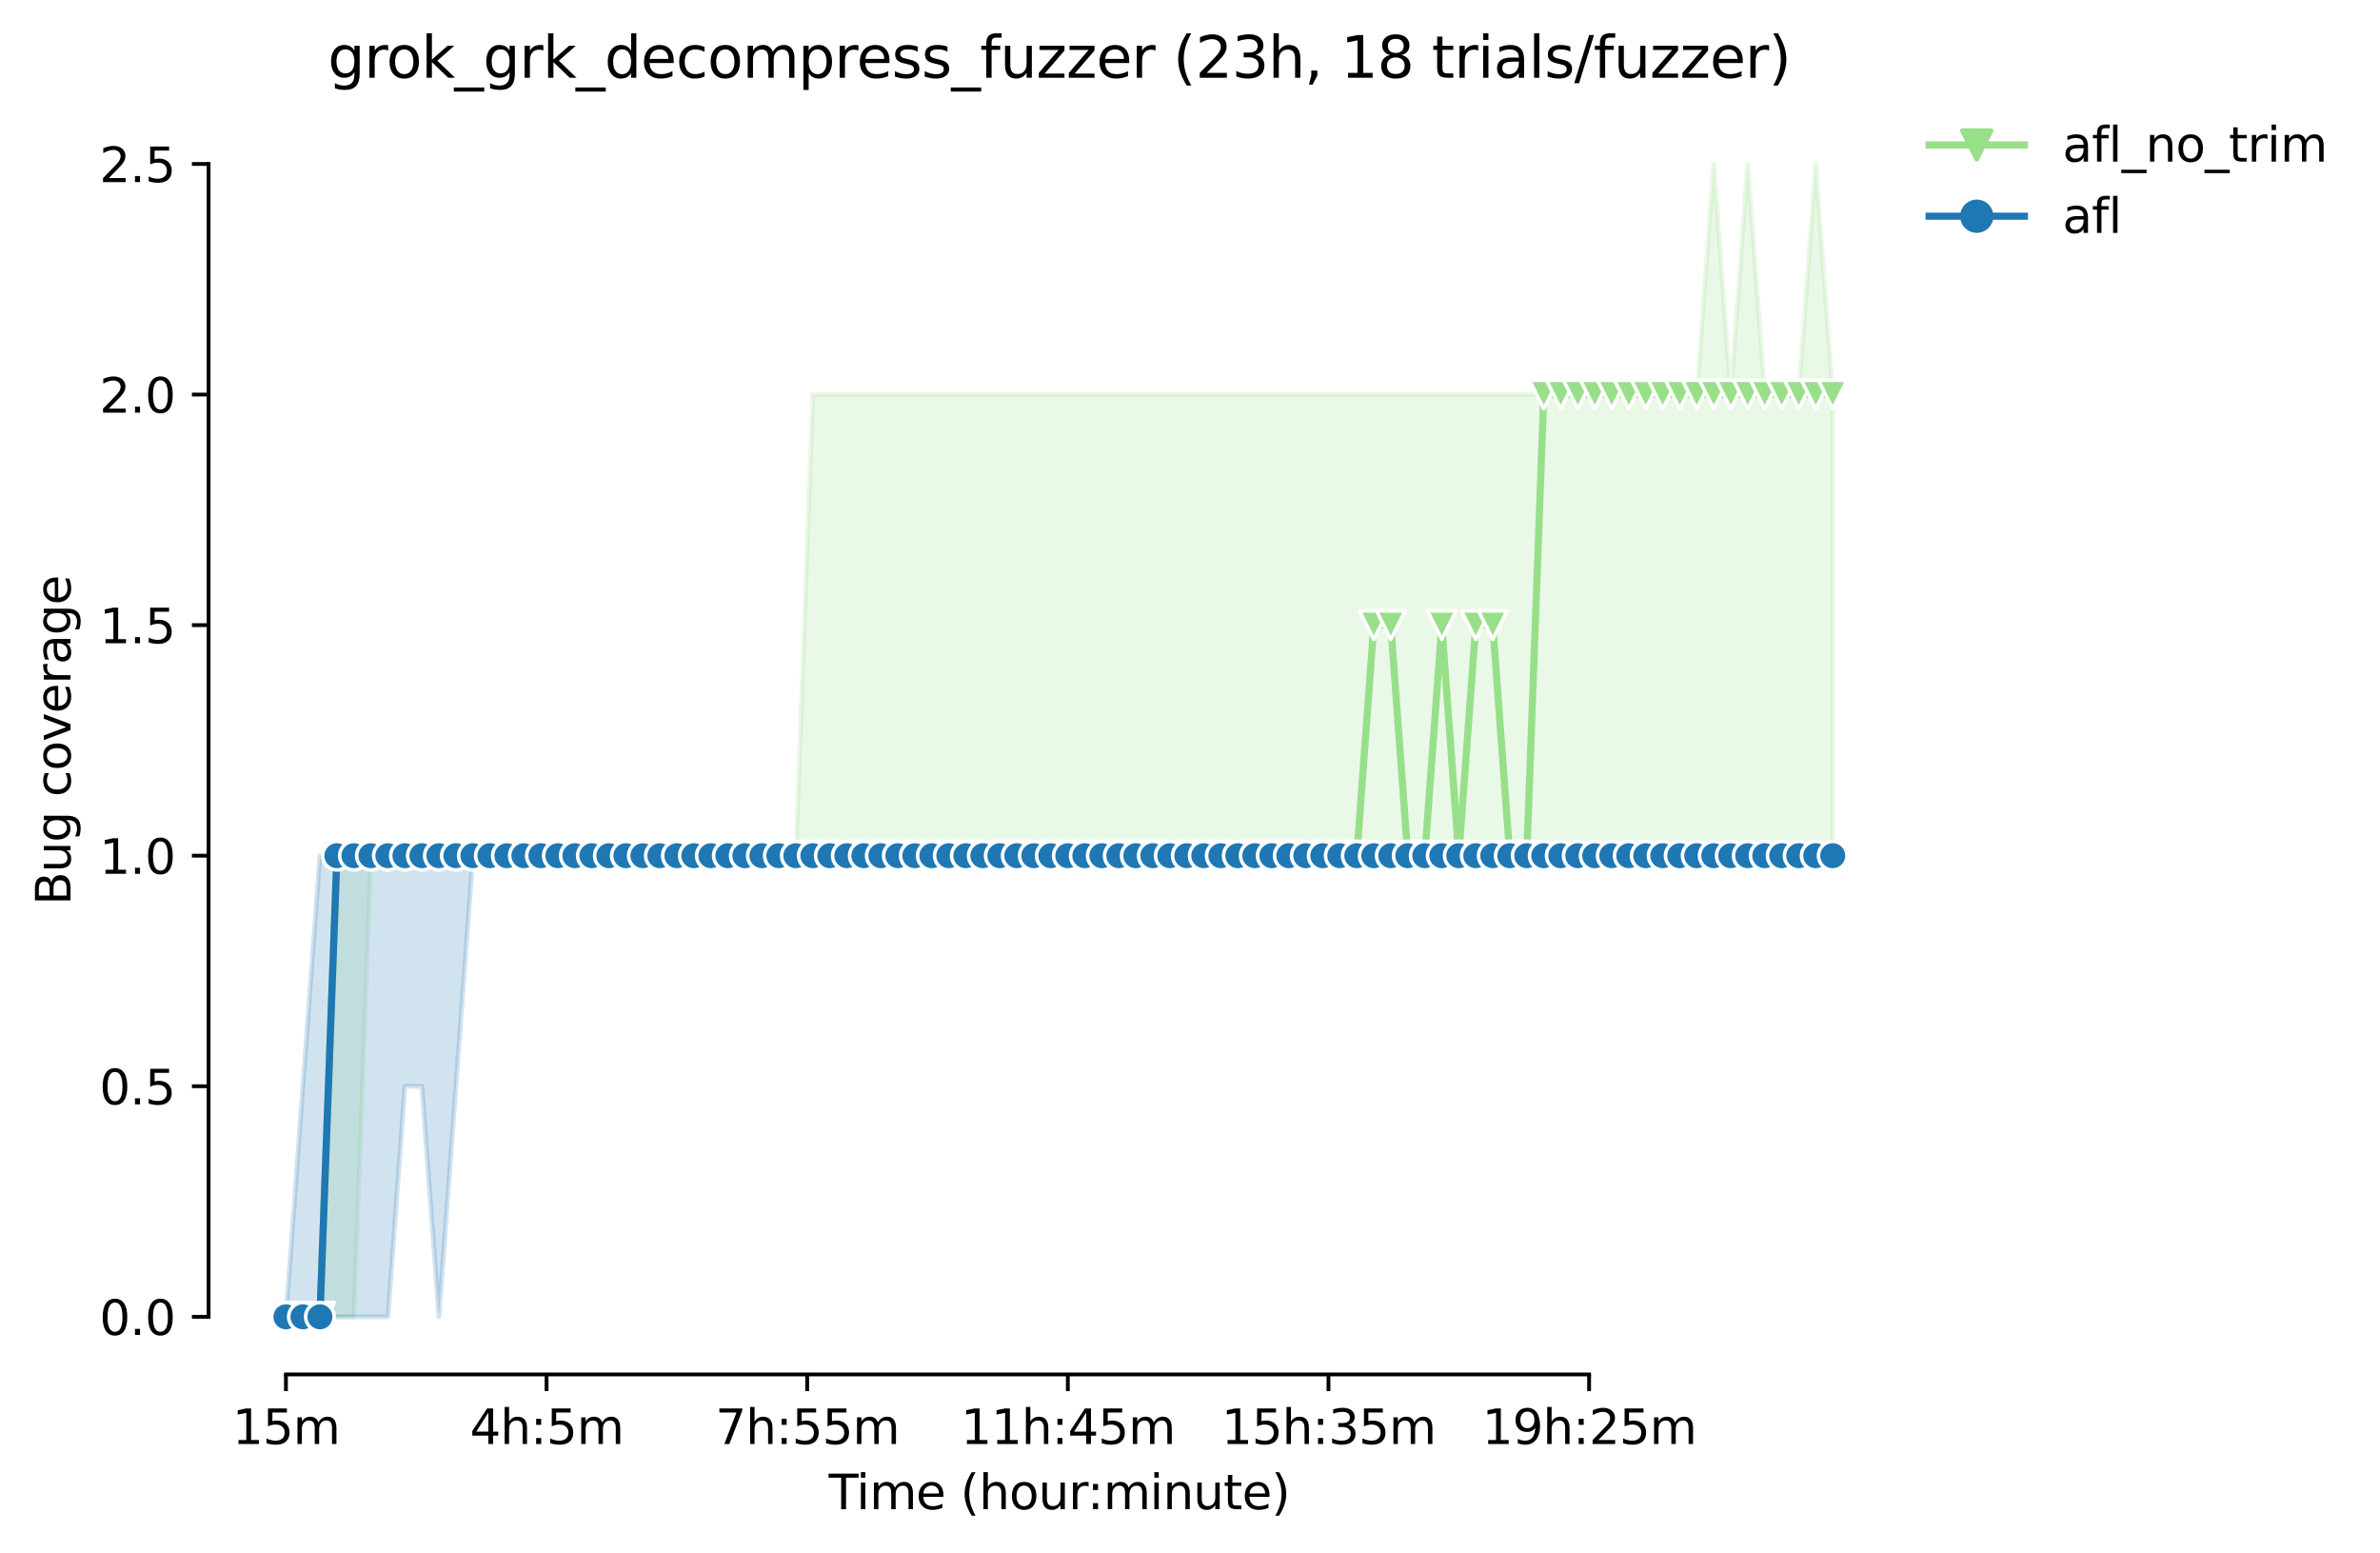 <?xml version="1.0" encoding="utf-8" standalone="no"?>
<!DOCTYPE svg PUBLIC "-//W3C//DTD SVG 1.1//EN"
  "http://www.w3.org/Graphics/SVG/1.1/DTD/svg11.dtd">
<svg height="325.986pt" version="1.1" viewBox="0 0 499.534 325.986" width="499.534pt" xmlns="http://www.w3.org/2000/svg" xmlns:xlink="http://www.w3.org/1999/xlink">
 <defs>
  <style type="text/css">*{stroke-linecap:butt;stroke-linejoin:round;}</style>
 </defs>
 <g id="figure_1">
  <g id="patch_1">
   <path d="M 0 325.986 
L 499.534 325.986 
L 499.534 0 
L 0 0 
z
" style="fill:#ffffff;"/>
  </g>
  <g id="axes_1">
   <g id="patch_2">
    <path d="M 43.781 288.43 
L 400.901 288.43 
L 400.901 22.318 
L 43.781 22.318 
z
" style="fill:#ffffff;"/>
   </g>
   <g id="PolyCollection_1">
    <defs>
     <path d="M 60.014 -49.652 
L 60.014 -49.652 
L 63.582 -49.652 
L 67.149 -49.652 
L 70.717 -49.652 
L 74.285 -49.652 
L 77.852 -146.42 
L 81.42 -146.42 
L 84.987 -146.42 
L 88.555 -146.42 
L 92.123 -146.42 
L 95.69 -146.42 
L 99.258 -146.42 
L 102.826 -146.42 
L 106.393 -146.42 
L 109.961 -146.42 
L 113.528 -146.42 
L 117.096 -146.42 
L 120.664 -146.42 
L 124.231 -146.42 
L 127.799 -146.42 
L 131.367 -146.42 
L 134.934 -146.42 
L 138.502 -146.42 
L 142.07 -146.42 
L 145.637 -146.42 
L 149.205 -146.42 
L 152.772 -146.42 
L 156.34 -146.42 
L 159.908 -146.42 
L 163.475 -146.42 
L 167.043 -146.42 
L 170.611 -146.42 
L 174.178 -146.42 
L 177.746 -146.42 
L 181.313 -146.42 
L 184.881 -146.42 
L 188.449 -146.42 
L 192.016 -146.42 
L 195.584 -146.42 
L 199.152 -146.42 
L 202.719 -146.42 
L 206.287 -146.42 
L 209.855 -146.42 
L 213.422 -146.42 
L 216.99 -146.42 
L 220.557 -146.42 
L 224.125 -146.42 
L 227.693 -146.42 
L 231.26 -146.42 
L 234.828 -146.42 
L 238.396 -146.42 
L 241.963 -146.42 
L 245.531 -146.42 
L 249.098 -146.42 
L 252.666 -146.42 
L 256.234 -146.42 
L 259.801 -146.42 
L 263.369 -146.42 
L 266.937 -146.42 
L 270.504 -146.42 
L 274.072 -146.42 
L 277.64 -146.42 
L 281.207 -146.42 
L 284.775 -146.42 
L 288.342 -146.42 
L 291.91 -146.42 
L 295.478 -146.42 
L 299.045 -146.42 
L 302.613 -146.42 
L 306.181 -146.42 
L 309.748 -146.42 
L 313.316 -146.42 
L 316.884 -146.42 
L 320.451 -146.42 
L 324.019 -146.42 
L 327.586 -146.42 
L 331.154 -146.42 
L 334.722 -146.42 
L 338.289 -146.42 
L 341.857 -146.42 
L 345.425 -146.42 
L 348.992 -146.42 
L 352.56 -146.42 
L 356.127 -146.42 
L 359.695 -146.42 
L 363.263 -146.42 
L 366.83 -146.42 
L 370.398 -146.42 
L 373.966 -146.42 
L 377.533 -146.42 
L 381.101 -146.42 
L 384.669 -146.42 
L 384.669 -243.188 
L 384.669 -243.188 
L 381.101 -291.572 
L 377.533 -243.188 
L 373.966 -243.188 
L 370.398 -243.188 
L 366.83 -291.572 
L 363.263 -243.188 
L 359.695 -291.572 
L 356.127 -243.188 
L 352.56 -243.188 
L 348.992 -243.188 
L 345.425 -243.188 
L 341.857 -243.188 
L 338.289 -243.188 
L 334.722 -243.188 
L 331.154 -243.188 
L 327.586 -243.188 
L 324.019 -243.188 
L 320.451 -243.188 
L 316.884 -243.188 
L 313.316 -243.188 
L 309.748 -243.188 
L 306.181 -243.188 
L 302.613 -243.188 
L 299.045 -243.188 
L 295.478 -243.188 
L 291.91 -243.188 
L 288.342 -243.188 
L 284.775 -243.188 
L 281.207 -243.188 
L 277.64 -243.188 
L 274.072 -243.188 
L 270.504 -243.188 
L 266.937 -243.188 
L 263.369 -243.188 
L 259.801 -243.188 
L 256.234 -243.188 
L 252.666 -243.188 
L 249.098 -243.188 
L 245.531 -243.188 
L 241.963 -243.188 
L 238.396 -243.188 
L 234.828 -243.188 
L 231.26 -243.188 
L 227.693 -243.188 
L 224.125 -243.188 
L 220.557 -243.188 
L 216.99 -243.188 
L 213.422 -243.188 
L 209.855 -243.188 
L 206.287 -243.188 
L 202.719 -243.188 
L 199.152 -243.188 
L 195.584 -243.188 
L 192.016 -243.188 
L 188.449 -243.188 
L 184.881 -243.188 
L 181.313 -243.188 
L 177.746 -243.188 
L 174.178 -243.188 
L 170.611 -243.188 
L 167.043 -146.42 
L 163.475 -146.42 
L 159.908 -146.42 
L 156.34 -146.42 
L 152.772 -146.42 
L 149.205 -146.42 
L 145.637 -146.42 
L 142.07 -146.42 
L 138.502 -146.42 
L 134.934 -146.42 
L 131.367 -146.42 
L 127.799 -146.42 
L 124.231 -146.42 
L 120.664 -146.42 
L 117.096 -146.42 
L 113.528 -146.42 
L 109.961 -146.42 
L 106.393 -146.42 
L 102.826 -146.42 
L 99.258 -146.42 
L 95.69 -146.42 
L 92.123 -146.42 
L 88.555 -146.42 
L 84.987 -146.42 
L 81.42 -146.42 
L 77.852 -146.42 
L 74.285 -146.42 
L 70.717 -146.42 
L 67.149 -49.652 
L 63.582 -49.652 
L 60.014 -49.652 
z
" id="m2e00b4a309" style="stroke:#98df8a;stroke-opacity:0.2;"/>
    </defs>
    <g clip-path="url(#p441d02e33f)">
     <use style="fill:#98df8a;fill-opacity:0.2;stroke:#98df8a;stroke-opacity:0.2;" x="0" xlink:href="#m2e00b4a309" y="325.986"/>
    </g>
   </g>
   <g id="PolyCollection_2">
    <defs>
     <path d="M 60.014 -49.652 
L 60.014 -49.652 
L 63.582 -49.652 
L 67.149 -49.652 
L 70.717 -49.652 
L 74.285 -49.652 
L 77.852 -49.652 
L 81.42 -49.652 
L 84.987 -98.036 
L 88.555 -98.036 
L 92.123 -49.652 
L 95.69 -98.036 
L 99.258 -146.42 
L 102.826 -146.42 
L 106.393 -146.42 
L 109.961 -146.42 
L 113.528 -146.42 
L 117.096 -146.42 
L 120.664 -146.42 
L 124.231 -146.42 
L 127.799 -146.42 
L 131.367 -146.42 
L 134.934 -146.42 
L 138.502 -146.42 
L 142.07 -146.42 
L 145.637 -146.42 
L 149.205 -146.42 
L 152.772 -146.42 
L 156.34 -146.42 
L 159.908 -146.42 
L 163.475 -146.42 
L 167.043 -146.42 
L 170.611 -146.42 
L 174.178 -146.42 
L 177.746 -146.42 
L 181.313 -146.42 
L 184.881 -146.42 
L 188.449 -146.42 
L 192.016 -146.42 
L 195.584 -146.42 
L 199.152 -146.42 
L 202.719 -146.42 
L 206.287 -146.42 
L 209.855 -146.42 
L 213.422 -146.42 
L 216.99 -146.42 
L 220.557 -146.42 
L 224.125 -146.42 
L 227.693 -146.42 
L 231.26 -146.42 
L 234.828 -146.42 
L 238.396 -146.42 
L 241.963 -146.42 
L 245.531 -146.42 
L 249.098 -146.42 
L 252.666 -146.42 
L 256.234 -146.42 
L 259.801 -146.42 
L 263.369 -146.42 
L 266.937 -146.42 
L 270.504 -146.42 
L 274.072 -146.42 
L 277.64 -146.42 
L 281.207 -146.42 
L 284.775 -146.42 
L 288.342 -146.42 
L 291.91 -146.42 
L 295.478 -146.42 
L 299.045 -146.42 
L 302.613 -146.42 
L 306.181 -146.42 
L 309.748 -146.42 
L 313.316 -146.42 
L 316.884 -146.42 
L 320.451 -146.42 
L 324.019 -146.42 
L 327.586 -146.42 
L 331.154 -146.42 
L 334.722 -146.42 
L 338.289 -146.42 
L 341.857 -146.42 
L 345.425 -146.42 
L 348.992 -146.42 
L 352.56 -146.42 
L 356.127 -146.42 
L 359.695 -146.42 
L 363.263 -146.42 
L 366.83 -146.42 
L 370.398 -146.42 
L 373.966 -146.42 
L 377.533 -146.42 
L 381.101 -146.42 
L 384.669 -146.42 
L 384.669 -146.42 
L 384.669 -146.42 
L 381.101 -146.42 
L 377.533 -146.42 
L 373.966 -146.42 
L 370.398 -146.42 
L 366.83 -146.42 
L 363.263 -146.42 
L 359.695 -146.42 
L 356.127 -146.42 
L 352.56 -146.42 
L 348.992 -146.42 
L 345.425 -146.42 
L 341.857 -146.42 
L 338.289 -146.42 
L 334.722 -146.42 
L 331.154 -146.42 
L 327.586 -146.42 
L 324.019 -146.42 
L 320.451 -146.42 
L 316.884 -146.42 
L 313.316 -146.42 
L 309.748 -146.42 
L 306.181 -146.42 
L 302.613 -146.42 
L 299.045 -146.42 
L 295.478 -146.42 
L 291.91 -146.42 
L 288.342 -146.42 
L 284.775 -146.42 
L 281.207 -146.42 
L 277.64 -146.42 
L 274.072 -146.42 
L 270.504 -146.42 
L 266.937 -146.42 
L 263.369 -146.42 
L 259.801 -146.42 
L 256.234 -146.42 
L 252.666 -146.42 
L 249.098 -146.42 
L 245.531 -146.42 
L 241.963 -146.42 
L 238.396 -146.42 
L 234.828 -146.42 
L 231.26 -146.42 
L 227.693 -146.42 
L 224.125 -146.42 
L 220.557 -146.42 
L 216.99 -146.42 
L 213.422 -146.42 
L 209.855 -146.42 
L 206.287 -146.42 
L 202.719 -146.42 
L 199.152 -146.42 
L 195.584 -146.42 
L 192.016 -146.42 
L 188.449 -146.42 
L 184.881 -146.42 
L 181.313 -146.42 
L 177.746 -146.42 
L 174.178 -146.42 
L 170.611 -146.42 
L 167.043 -146.42 
L 163.475 -146.42 
L 159.908 -146.42 
L 156.34 -146.42 
L 152.772 -146.42 
L 149.205 -146.42 
L 145.637 -146.42 
L 142.07 -146.42 
L 138.502 -146.42 
L 134.934 -146.42 
L 131.367 -146.42 
L 127.799 -146.42 
L 124.231 -146.42 
L 120.664 -146.42 
L 117.096 -146.42 
L 113.528 -146.42 
L 109.961 -146.42 
L 106.393 -146.42 
L 102.826 -146.42 
L 99.258 -146.42 
L 95.69 -146.42 
L 92.123 -146.42 
L 88.555 -146.42 
L 84.987 -146.42 
L 81.42 -146.42 
L 77.852 -146.42 
L 74.285 -146.42 
L 70.717 -146.42 
L 67.149 -146.42 
L 63.582 -98.036 
L 60.014 -49.652 
z
" id="m37efe2de71" style="stroke:#1f77b4;stroke-opacity:0.2;"/>
    </defs>
    <g clip-path="url(#p441d02e33f)">
     <use style="fill:#1f77b4;fill-opacity:0.2;stroke:#1f77b4;stroke-opacity:0.2;" x="0" xlink:href="#m37efe2de71" y="325.986"/>
    </g>
   </g>
   <g id="matplotlib.axis_1">
    <g id="xtick_1">
     <g id="line2d_1">
      <defs>
       <path d="M 0 0 
L 0 3.5 
" id="m985ba953da" style="stroke:#000000;stroke-width:0.8;"/>
      </defs>
      <g>
       <use style="stroke:#000000;stroke-width:0.8;" x="60.014" xlink:href="#m985ba953da" y="288.43"/>
      </g>
     </g>
     <g id="text_1">
      <!-- 15m -->
      <g transform="translate(48.781 303.029)scale(0.1 -0.1)">
       <defs>
        <path d="M 794 531 
L 1825 531 
L 1825 4091 
L 703 3866 
L 703 4441 
L 1819 4666 
L 2450 4666 
L 2450 531 
L 3481 531 
L 3481 0 
L 794 0 
L 794 531 
z
" id="DejaVuSans-31" transform="scale(0.016)"/>
        <path d="M 691 4666 
L 3169 4666 
L 3169 4134 
L 1269 4134 
L 1269 2991 
Q 1406 3038 1543 3061 
Q 1681 3084 1819 3084 
Q 2600 3084 3056 2656 
Q 3513 2228 3513 1497 
Q 3513 744 3044 326 
Q 2575 -91 1722 -91 
Q 1428 -91 1123 -41 
Q 819 9 494 109 
L 494 744 
Q 775 591 1075 516 
Q 1375 441 1709 441 
Q 2250 441 2565 725 
Q 2881 1009 2881 1497 
Q 2881 1984 2565 2268 
Q 2250 2553 1709 2553 
Q 1456 2553 1204 2497 
Q 953 2441 691 2322 
L 691 4666 
z
" id="DejaVuSans-35" transform="scale(0.016)"/>
        <path d="M 3328 2828 
Q 3544 3216 3844 3400 
Q 4144 3584 4550 3584 
Q 5097 3584 5394 3201 
Q 5691 2819 5691 2113 
L 5691 0 
L 5113 0 
L 5113 2094 
Q 5113 2597 4934 2840 
Q 4756 3084 4391 3084 
Q 3944 3084 3684 2787 
Q 3425 2491 3425 1978 
L 3425 0 
L 2847 0 
L 2847 2094 
Q 2847 2600 2669 2842 
Q 2491 3084 2119 3084 
Q 1678 3084 1418 2786 
Q 1159 2488 1159 1978 
L 1159 0 
L 581 0 
L 581 3500 
L 1159 3500 
L 1159 2956 
Q 1356 3278 1631 3431 
Q 1906 3584 2284 3584 
Q 2666 3584 2933 3390 
Q 3200 3197 3328 2828 
z
" id="DejaVuSans-6d" transform="scale(0.016)"/>
       </defs>
       <use xlink:href="#DejaVuSans-31"/>
       <use x="63.623" xlink:href="#DejaVuSans-35"/>
       <use x="127.246" xlink:href="#DejaVuSans-6d"/>
      </g>
     </g>
    </g>
    <g id="xtick_2">
     <g id="line2d_2">
      <g>
       <use style="stroke:#000000;stroke-width:0.8;" x="114.718" xlink:href="#m985ba953da" y="288.43"/>
      </g>
     </g>
     <g id="text_2">
      <!-- 4h:5m -->
      <g transform="translate(98.632 303.029)scale(0.1 -0.1)">
       <defs>
        <path d="M 2419 4116 
L 825 1625 
L 2419 1625 
L 2419 4116 
z
M 2253 4666 
L 3047 4666 
L 3047 1625 
L 3713 1625 
L 3713 1100 
L 3047 1100 
L 3047 0 
L 2419 0 
L 2419 1100 
L 313 1100 
L 313 1709 
L 2253 4666 
z
" id="DejaVuSans-34" transform="scale(0.016)"/>
        <path d="M 3513 2113 
L 3513 0 
L 2938 0 
L 2938 2094 
Q 2938 2591 2744 2837 
Q 2550 3084 2163 3084 
Q 1697 3084 1428 2787 
Q 1159 2491 1159 1978 
L 1159 0 
L 581 0 
L 581 4863 
L 1159 4863 
L 1159 2956 
Q 1366 3272 1645 3428 
Q 1925 3584 2291 3584 
Q 2894 3584 3203 3211 
Q 3513 2838 3513 2113 
z
" id="DejaVuSans-68" transform="scale(0.016)"/>
        <path d="M 750 794 
L 1409 794 
L 1409 0 
L 750 0 
L 750 794 
z
M 750 3309 
L 1409 3309 
L 1409 2516 
L 750 2516 
L 750 3309 
z
" id="DejaVuSans-3a" transform="scale(0.016)"/>
       </defs>
       <use xlink:href="#DejaVuSans-34"/>
       <use x="63.623" xlink:href="#DejaVuSans-68"/>
       <use x="127.002" xlink:href="#DejaVuSans-3a"/>
       <use x="160.693" xlink:href="#DejaVuSans-35"/>
       <use x="224.316" xlink:href="#DejaVuSans-6d"/>
      </g>
     </g>
    </g>
    <g id="xtick_3">
     <g id="line2d_3">
      <g>
       <use style="stroke:#000000;stroke-width:0.8;" x="169.421" xlink:href="#m985ba953da" y="288.43"/>
      </g>
     </g>
     <g id="text_3">
      <!-- 7h:55m -->
      <g transform="translate(150.154 303.029)scale(0.1 -0.1)">
       <defs>
        <path d="M 525 4666 
L 3525 4666 
L 3525 4397 
L 1831 0 
L 1172 0 
L 2766 4134 
L 525 4134 
L 525 4666 
z
" id="DejaVuSans-37" transform="scale(0.016)"/>
       </defs>
       <use xlink:href="#DejaVuSans-37"/>
       <use x="63.623" xlink:href="#DejaVuSans-68"/>
       <use x="127.002" xlink:href="#DejaVuSans-3a"/>
       <use x="160.693" xlink:href="#DejaVuSans-35"/>
       <use x="224.316" xlink:href="#DejaVuSans-35"/>
       <use x="287.939" xlink:href="#DejaVuSans-6d"/>
      </g>
     </g>
    </g>
    <g id="xtick_4">
     <g id="line2d_4">
      <g>
       <use style="stroke:#000000;stroke-width:0.8;" x="224.125" xlink:href="#m985ba953da" y="288.43"/>
      </g>
     </g>
     <g id="text_4">
      <!-- 11h:45m -->
      <g transform="translate(201.677 303.029)scale(0.1 -0.1)">
       <use xlink:href="#DejaVuSans-31"/>
       <use x="63.623" xlink:href="#DejaVuSans-31"/>
       <use x="127.246" xlink:href="#DejaVuSans-68"/>
       <use x="190.625" xlink:href="#DejaVuSans-3a"/>
       <use x="224.316" xlink:href="#DejaVuSans-34"/>
       <use x="287.939" xlink:href="#DejaVuSans-35"/>
       <use x="351.562" xlink:href="#DejaVuSans-6d"/>
      </g>
     </g>
    </g>
    <g id="xtick_5">
     <g id="line2d_5">
      <g>
       <use style="stroke:#000000;stroke-width:0.8;" x="278.829" xlink:href="#m985ba953da" y="288.43"/>
      </g>
     </g>
     <g id="text_5">
      <!-- 15h:35m -->
      <g transform="translate(256.38 303.029)scale(0.1 -0.1)">
       <defs>
        <path d="M 2597 2516 
Q 3050 2419 3304 2112 
Q 3559 1806 3559 1356 
Q 3559 666 3084 287 
Q 2609 -91 1734 -91 
Q 1441 -91 1130 -33 
Q 819 25 488 141 
L 488 750 
Q 750 597 1062 519 
Q 1375 441 1716 441 
Q 2309 441 2620 675 
Q 2931 909 2931 1356 
Q 2931 1769 2642 2001 
Q 2353 2234 1838 2234 
L 1294 2234 
L 1294 2753 
L 1863 2753 
Q 2328 2753 2575 2939 
Q 2822 3125 2822 3475 
Q 2822 3834 2567 4026 
Q 2313 4219 1838 4219 
Q 1578 4219 1281 4162 
Q 984 4106 628 3988 
L 628 4550 
Q 988 4650 1302 4700 
Q 1616 4750 1894 4750 
Q 2613 4750 3031 4423 
Q 3450 4097 3450 3541 
Q 3450 3153 3228 2886 
Q 3006 2619 2597 2516 
z
" id="DejaVuSans-33" transform="scale(0.016)"/>
       </defs>
       <use xlink:href="#DejaVuSans-31"/>
       <use x="63.623" xlink:href="#DejaVuSans-35"/>
       <use x="127.246" xlink:href="#DejaVuSans-68"/>
       <use x="190.625" xlink:href="#DejaVuSans-3a"/>
       <use x="224.316" xlink:href="#DejaVuSans-33"/>
       <use x="287.939" xlink:href="#DejaVuSans-35"/>
       <use x="351.562" xlink:href="#DejaVuSans-6d"/>
      </g>
     </g>
    </g>
    <g id="xtick_6">
     <g id="line2d_6">
      <g>
       <use style="stroke:#000000;stroke-width:0.8;" x="333.532" xlink:href="#m985ba953da" y="288.43"/>
      </g>
     </g>
     <g id="text_6">
      <!-- 19h:25m -->
      <g transform="translate(311.084 303.029)scale(0.1 -0.1)">
       <defs>
        <path d="M 703 97 
L 703 672 
Q 941 559 1184 500 
Q 1428 441 1663 441 
Q 2288 441 2617 861 
Q 2947 1281 2994 2138 
Q 2813 1869 2534 1725 
Q 2256 1581 1919 1581 
Q 1219 1581 811 2004 
Q 403 2428 403 3163 
Q 403 3881 828 4315 
Q 1253 4750 1959 4750 
Q 2769 4750 3195 4129 
Q 3622 3509 3622 2328 
Q 3622 1225 3098 567 
Q 2575 -91 1691 -91 
Q 1453 -91 1209 -44 
Q 966 3 703 97 
z
M 1959 2075 
Q 2384 2075 2632 2365 
Q 2881 2656 2881 3163 
Q 2881 3666 2632 3958 
Q 2384 4250 1959 4250 
Q 1534 4250 1286 3958 
Q 1038 3666 1038 3163 
Q 1038 2656 1286 2365 
Q 1534 2075 1959 2075 
z
" id="DejaVuSans-39" transform="scale(0.016)"/>
        <path d="M 1228 531 
L 3431 531 
L 3431 0 
L 469 0 
L 469 531 
Q 828 903 1448 1529 
Q 2069 2156 2228 2338 
Q 2531 2678 2651 2914 
Q 2772 3150 2772 3378 
Q 2772 3750 2511 3984 
Q 2250 4219 1831 4219 
Q 1534 4219 1204 4116 
Q 875 4013 500 3803 
L 500 4441 
Q 881 4594 1212 4672 
Q 1544 4750 1819 4750 
Q 2544 4750 2975 4387 
Q 3406 4025 3406 3419 
Q 3406 3131 3298 2873 
Q 3191 2616 2906 2266 
Q 2828 2175 2409 1742 
Q 1991 1309 1228 531 
z
" id="DejaVuSans-32" transform="scale(0.016)"/>
       </defs>
       <use xlink:href="#DejaVuSans-31"/>
       <use x="63.623" xlink:href="#DejaVuSans-39"/>
       <use x="127.246" xlink:href="#DejaVuSans-68"/>
       <use x="190.625" xlink:href="#DejaVuSans-3a"/>
       <use x="224.316" xlink:href="#DejaVuSans-32"/>
       <use x="287.939" xlink:href="#DejaVuSans-35"/>
       <use x="351.562" xlink:href="#DejaVuSans-6d"/>
      </g>
     </g>
    </g>
    <g id="text_7">
     <!-- Time (hour:minute) -->
     <g transform="translate(173.934 316.707)scale(0.1 -0.1)">
      <defs>
       <path d="M -19 4666 
L 3928 4666 
L 3928 4134 
L 2272 4134 
L 2272 0 
L 1638 0 
L 1638 4134 
L -19 4134 
L -19 4666 
z
" id="DejaVuSans-54" transform="scale(0.016)"/>
       <path d="M 603 3500 
L 1178 3500 
L 1178 0 
L 603 0 
L 603 3500 
z
M 603 4863 
L 1178 4863 
L 1178 4134 
L 603 4134 
L 603 4863 
z
" id="DejaVuSans-69" transform="scale(0.016)"/>
       <path d="M 3597 1894 
L 3597 1613 
L 953 1613 
Q 991 1019 1311 708 
Q 1631 397 2203 397 
Q 2534 397 2845 478 
Q 3156 559 3463 722 
L 3463 178 
Q 3153 47 2828 -22 
Q 2503 -91 2169 -91 
Q 1331 -91 842 396 
Q 353 884 353 1716 
Q 353 2575 817 3079 
Q 1281 3584 2069 3584 
Q 2775 3584 3186 3129 
Q 3597 2675 3597 1894 
z
M 3022 2063 
Q 3016 2534 2758 2815 
Q 2500 3097 2075 3097 
Q 1594 3097 1305 2825 
Q 1016 2553 972 2059 
L 3022 2063 
z
" id="DejaVuSans-65" transform="scale(0.016)"/>
       <path id="DejaVuSans-20" transform="scale(0.016)"/>
       <path d="M 1984 4856 
Q 1566 4138 1362 3434 
Q 1159 2731 1159 2009 
Q 1159 1288 1364 580 
Q 1569 -128 1984 -844 
L 1484 -844 
Q 1016 -109 783 600 
Q 550 1309 550 2009 
Q 550 2706 781 3412 
Q 1013 4119 1484 4856 
L 1984 4856 
z
" id="DejaVuSans-28" transform="scale(0.016)"/>
       <path d="M 1959 3097 
Q 1497 3097 1228 2736 
Q 959 2375 959 1747 
Q 959 1119 1226 758 
Q 1494 397 1959 397 
Q 2419 397 2687 759 
Q 2956 1122 2956 1747 
Q 2956 2369 2687 2733 
Q 2419 3097 1959 3097 
z
M 1959 3584 
Q 2709 3584 3137 3096 
Q 3566 2609 3566 1747 
Q 3566 888 3137 398 
Q 2709 -91 1959 -91 
Q 1206 -91 779 398 
Q 353 888 353 1747 
Q 353 2609 779 3096 
Q 1206 3584 1959 3584 
z
" id="DejaVuSans-6f" transform="scale(0.016)"/>
       <path d="M 544 1381 
L 544 3500 
L 1119 3500 
L 1119 1403 
Q 1119 906 1312 657 
Q 1506 409 1894 409 
Q 2359 409 2629 706 
Q 2900 1003 2900 1516 
L 2900 3500 
L 3475 3500 
L 3475 0 
L 2900 0 
L 2900 538 
Q 2691 219 2414 64 
Q 2138 -91 1772 -91 
Q 1169 -91 856 284 
Q 544 659 544 1381 
z
M 1991 3584 
L 1991 3584 
z
" id="DejaVuSans-75" transform="scale(0.016)"/>
       <path d="M 2631 2963 
Q 2534 3019 2420 3045 
Q 2306 3072 2169 3072 
Q 1681 3072 1420 2755 
Q 1159 2438 1159 1844 
L 1159 0 
L 581 0 
L 581 3500 
L 1159 3500 
L 1159 2956 
Q 1341 3275 1631 3429 
Q 1922 3584 2338 3584 
Q 2397 3584 2469 3576 
Q 2541 3569 2628 3553 
L 2631 2963 
z
" id="DejaVuSans-72" transform="scale(0.016)"/>
       <path d="M 3513 2113 
L 3513 0 
L 2938 0 
L 2938 2094 
Q 2938 2591 2744 2837 
Q 2550 3084 2163 3084 
Q 1697 3084 1428 2787 
Q 1159 2491 1159 1978 
L 1159 0 
L 581 0 
L 581 3500 
L 1159 3500 
L 1159 2956 
Q 1366 3272 1645 3428 
Q 1925 3584 2291 3584 
Q 2894 3584 3203 3211 
Q 3513 2838 3513 2113 
z
" id="DejaVuSans-6e" transform="scale(0.016)"/>
       <path d="M 1172 4494 
L 1172 3500 
L 2356 3500 
L 2356 3053 
L 1172 3053 
L 1172 1153 
Q 1172 725 1289 603 
Q 1406 481 1766 481 
L 2356 481 
L 2356 0 
L 1766 0 
Q 1100 0 847 248 
Q 594 497 594 1153 
L 594 3053 
L 172 3053 
L 172 3500 
L 594 3500 
L 594 4494 
L 1172 4494 
z
" id="DejaVuSans-74" transform="scale(0.016)"/>
       <path d="M 513 4856 
L 1013 4856 
Q 1481 4119 1714 3412 
Q 1947 2706 1947 2009 
Q 1947 1309 1714 600 
Q 1481 -109 1013 -844 
L 513 -844 
Q 928 -128 1133 580 
Q 1338 1288 1338 2009 
Q 1338 2731 1133 3434 
Q 928 4138 513 4856 
z
" id="DejaVuSans-29" transform="scale(0.016)"/>
      </defs>
      <use xlink:href="#DejaVuSans-54"/>
      <use x="57.959" xlink:href="#DejaVuSans-69"/>
      <use x="85.742" xlink:href="#DejaVuSans-6d"/>
      <use x="183.154" xlink:href="#DejaVuSans-65"/>
      <use x="244.678" xlink:href="#DejaVuSans-20"/>
      <use x="276.465" xlink:href="#DejaVuSans-28"/>
      <use x="315.479" xlink:href="#DejaVuSans-68"/>
      <use x="378.857" xlink:href="#DejaVuSans-6f"/>
      <use x="440.039" xlink:href="#DejaVuSans-75"/>
      <use x="503.418" xlink:href="#DejaVuSans-72"/>
      <use x="542.781" xlink:href="#DejaVuSans-3a"/>
      <use x="576.473" xlink:href="#DejaVuSans-6d"/>
      <use x="673.885" xlink:href="#DejaVuSans-69"/>
      <use x="701.668" xlink:href="#DejaVuSans-6e"/>
      <use x="765.047" xlink:href="#DejaVuSans-75"/>
      <use x="828.426" xlink:href="#DejaVuSans-74"/>
      <use x="867.635" xlink:href="#DejaVuSans-65"/>
      <use x="929.158" xlink:href="#DejaVuSans-29"/>
     </g>
    </g>
   </g>
   <g id="matplotlib.axis_2">
    <g id="ytick_1">
     <g id="line2d_7">
      <defs>
       <path d="M 0 0 
L -3.5 0 
" id="m030673c040" style="stroke:#000000;stroke-width:0.8;"/>
      </defs>
      <g>
       <use style="stroke:#000000;stroke-width:0.8;" x="43.781" xlink:href="#m030673c040" y="276.334"/>
      </g>
     </g>
     <g id="text_8">
      <!-- 0.0 -->
      <g transform="translate(20.878 280.133)scale(0.1 -0.1)">
       <defs>
        <path d="M 2034 4250 
Q 1547 4250 1301 3770 
Q 1056 3291 1056 2328 
Q 1056 1369 1301 889 
Q 1547 409 2034 409 
Q 2525 409 2770 889 
Q 3016 1369 3016 2328 
Q 3016 3291 2770 3770 
Q 2525 4250 2034 4250 
z
M 2034 4750 
Q 2819 4750 3233 4129 
Q 3647 3509 3647 2328 
Q 3647 1150 3233 529 
Q 2819 -91 2034 -91 
Q 1250 -91 836 529 
Q 422 1150 422 2328 
Q 422 3509 836 4129 
Q 1250 4750 2034 4750 
z
" id="DejaVuSans-30" transform="scale(0.016)"/>
        <path d="M 684 794 
L 1344 794 
L 1344 0 
L 684 0 
L 684 794 
z
" id="DejaVuSans-2e" transform="scale(0.016)"/>
       </defs>
       <use xlink:href="#DejaVuSans-30"/>
       <use x="63.623" xlink:href="#DejaVuSans-2e"/>
       <use x="95.41" xlink:href="#DejaVuSans-30"/>
      </g>
     </g>
    </g>
    <g id="ytick_2">
     <g id="line2d_8">
      <g>
       <use style="stroke:#000000;stroke-width:0.8;" x="43.781" xlink:href="#m030673c040" y="227.95"/>
      </g>
     </g>
     <g id="text_9">
      <!-- 0.5 -->
      <g transform="translate(20.878 231.749)scale(0.1 -0.1)">
       <use xlink:href="#DejaVuSans-30"/>
       <use x="63.623" xlink:href="#DejaVuSans-2e"/>
       <use x="95.41" xlink:href="#DejaVuSans-35"/>
      </g>
     </g>
    </g>
    <g id="ytick_3">
     <g id="line2d_9">
      <g>
       <use style="stroke:#000000;stroke-width:0.8;" x="43.781" xlink:href="#m030673c040" y="179.566"/>
      </g>
     </g>
     <g id="text_10">
      <!-- 1.0 -->
      <g transform="translate(20.878 183.365)scale(0.1 -0.1)">
       <use xlink:href="#DejaVuSans-31"/>
       <use x="63.623" xlink:href="#DejaVuSans-2e"/>
       <use x="95.41" xlink:href="#DejaVuSans-30"/>
      </g>
     </g>
    </g>
    <g id="ytick_4">
     <g id="line2d_10">
      <g>
       <use style="stroke:#000000;stroke-width:0.8;" x="43.781" xlink:href="#m030673c040" y="131.182"/>
      </g>
     </g>
     <g id="text_11">
      <!-- 1.5 -->
      <g transform="translate(20.878 134.981)scale(0.1 -0.1)">
       <use xlink:href="#DejaVuSans-31"/>
       <use x="63.623" xlink:href="#DejaVuSans-2e"/>
       <use x="95.41" xlink:href="#DejaVuSans-35"/>
      </g>
     </g>
    </g>
    <g id="ytick_5">
     <g id="line2d_11">
      <g>
       <use style="stroke:#000000;stroke-width:0.8;" x="43.781" xlink:href="#m030673c040" y="82.798"/>
      </g>
     </g>
     <g id="text_12">
      <!-- 2.0 -->
      <g transform="translate(20.878 86.597)scale(0.1 -0.1)">
       <use xlink:href="#DejaVuSans-32"/>
       <use x="63.623" xlink:href="#DejaVuSans-2e"/>
       <use x="95.41" xlink:href="#DejaVuSans-30"/>
      </g>
     </g>
    </g>
    <g id="ytick_6">
     <g id="line2d_12">
      <g>
       <use style="stroke:#000000;stroke-width:0.8;" x="43.781" xlink:href="#m030673c040" y="34.414"/>
      </g>
     </g>
     <g id="text_13">
      <!-- 2.5 -->
      <g transform="translate(20.878 38.213)scale(0.1 -0.1)">
       <use xlink:href="#DejaVuSans-32"/>
       <use x="63.623" xlink:href="#DejaVuSans-2e"/>
       <use x="95.41" xlink:href="#DejaVuSans-35"/>
      </g>
     </g>
    </g>
    <g id="text_14">
     <!-- Bug coverage -->
     <g transform="translate(14.798 189.951)rotate(-90)scale(0.1 -0.1)">
      <defs>
       <path d="M 1259 2228 
L 1259 519 
L 2272 519 
Q 2781 519 3026 730 
Q 3272 941 3272 1375 
Q 3272 1813 3026 2020 
Q 2781 2228 2272 2228 
L 1259 2228 
z
M 1259 4147 
L 1259 2741 
L 2194 2741 
Q 2656 2741 2882 2914 
Q 3109 3088 3109 3444 
Q 3109 3797 2882 3972 
Q 2656 4147 2194 4147 
L 1259 4147 
z
M 628 4666 
L 2241 4666 
Q 2963 4666 3353 4366 
Q 3744 4066 3744 3513 
Q 3744 3084 3544 2831 
Q 3344 2578 2956 2516 
Q 3422 2416 3680 2098 
Q 3938 1781 3938 1306 
Q 3938 681 3513 340 
Q 3088 0 2303 0 
L 628 0 
L 628 4666 
z
" id="DejaVuSans-42" transform="scale(0.016)"/>
       <path d="M 2906 1791 
Q 2906 2416 2648 2759 
Q 2391 3103 1925 3103 
Q 1463 3103 1205 2759 
Q 947 2416 947 1791 
Q 947 1169 1205 825 
Q 1463 481 1925 481 
Q 2391 481 2648 825 
Q 2906 1169 2906 1791 
z
M 3481 434 
Q 3481 -459 3084 -895 
Q 2688 -1331 1869 -1331 
Q 1566 -1331 1297 -1286 
Q 1028 -1241 775 -1147 
L 775 -588 
Q 1028 -725 1275 -790 
Q 1522 -856 1778 -856 
Q 2344 -856 2625 -561 
Q 2906 -266 2906 331 
L 2906 616 
Q 2728 306 2450 153 
Q 2172 0 1784 0 
Q 1141 0 747 490 
Q 353 981 353 1791 
Q 353 2603 747 3093 
Q 1141 3584 1784 3584 
Q 2172 3584 2450 3431 
Q 2728 3278 2906 2969 
L 2906 3500 
L 3481 3500 
L 3481 434 
z
" id="DejaVuSans-67" transform="scale(0.016)"/>
       <path d="M 3122 3366 
L 3122 2828 
Q 2878 2963 2633 3030 
Q 2388 3097 2138 3097 
Q 1578 3097 1268 2742 
Q 959 2388 959 1747 
Q 959 1106 1268 751 
Q 1578 397 2138 397 
Q 2388 397 2633 464 
Q 2878 531 3122 666 
L 3122 134 
Q 2881 22 2623 -34 
Q 2366 -91 2075 -91 
Q 1284 -91 818 406 
Q 353 903 353 1747 
Q 353 2603 823 3093 
Q 1294 3584 2113 3584 
Q 2378 3584 2631 3529 
Q 2884 3475 3122 3366 
z
" id="DejaVuSans-63" transform="scale(0.016)"/>
       <path d="M 191 3500 
L 800 3500 
L 1894 563 
L 2988 3500 
L 3597 3500 
L 2284 0 
L 1503 0 
L 191 3500 
z
" id="DejaVuSans-76" transform="scale(0.016)"/>
       <path d="M 2194 1759 
Q 1497 1759 1228 1600 
Q 959 1441 959 1056 
Q 959 750 1161 570 
Q 1363 391 1709 391 
Q 2188 391 2477 730 
Q 2766 1069 2766 1631 
L 2766 1759 
L 2194 1759 
z
M 3341 1997 
L 3341 0 
L 2766 0 
L 2766 531 
Q 2569 213 2275 61 
Q 1981 -91 1556 -91 
Q 1019 -91 701 211 
Q 384 513 384 1019 
Q 384 1609 779 1909 
Q 1175 2209 1959 2209 
L 2766 2209 
L 2766 2266 
Q 2766 2663 2505 2880 
Q 2244 3097 1772 3097 
Q 1472 3097 1187 3025 
Q 903 2953 641 2809 
L 641 3341 
Q 956 3463 1253 3523 
Q 1550 3584 1831 3584 
Q 2591 3584 2966 3190 
Q 3341 2797 3341 1997 
z
" id="DejaVuSans-61" transform="scale(0.016)"/>
      </defs>
      <use xlink:href="#DejaVuSans-42"/>
      <use x="68.604" xlink:href="#DejaVuSans-75"/>
      <use x="131.982" xlink:href="#DejaVuSans-67"/>
      <use x="195.459" xlink:href="#DejaVuSans-20"/>
      <use x="227.246" xlink:href="#DejaVuSans-63"/>
      <use x="282.227" xlink:href="#DejaVuSans-6f"/>
      <use x="343.408" xlink:href="#DejaVuSans-76"/>
      <use x="402.588" xlink:href="#DejaVuSans-65"/>
      <use x="464.111" xlink:href="#DejaVuSans-72"/>
      <use x="505.225" xlink:href="#DejaVuSans-61"/>
      <use x="566.504" xlink:href="#DejaVuSans-67"/>
      <use x="629.98" xlink:href="#DejaVuSans-65"/>
     </g>
    </g>
   </g>
   <g id="line2d_13">
    <path clip-path="url(#p441d02e33f)" d="M 60.014 276.334 
L 63.582 276.334 
L 67.149 276.334 
L 70.717 179.566 
L 74.285 179.566 
L 77.852 179.566 
L 81.42 179.566 
L 84.987 179.566 
L 88.555 179.566 
L 92.123 179.566 
L 95.69 179.566 
L 99.258 179.566 
L 102.826 179.566 
L 106.393 179.566 
L 109.961 179.566 
L 113.528 179.566 
L 117.096 179.566 
L 120.664 179.566 
L 124.231 179.566 
L 127.799 179.566 
L 131.367 179.566 
L 134.934 179.566 
L 138.502 179.566 
L 142.07 179.566 
L 145.637 179.566 
L 149.205 179.566 
L 152.772 179.566 
L 156.34 179.566 
L 159.908 179.566 
L 163.475 179.566 
L 167.043 179.566 
L 170.611 179.566 
L 174.178 179.566 
L 177.746 179.566 
L 181.313 179.566 
L 184.881 179.566 
L 188.449 179.566 
L 192.016 179.566 
L 195.584 179.566 
L 199.152 179.566 
L 202.719 179.566 
L 206.287 179.566 
L 209.855 179.566 
L 213.422 179.566 
L 216.99 179.566 
L 220.557 179.566 
L 224.125 179.566 
L 227.693 179.566 
L 231.26 179.566 
L 234.828 179.566 
L 238.396 179.566 
L 241.963 179.566 
L 245.531 179.566 
L 249.098 179.566 
L 252.666 179.566 
L 256.234 179.566 
L 259.801 179.566 
L 263.369 179.566 
L 266.937 179.566 
L 270.504 179.566 
L 274.072 179.566 
L 277.64 179.566 
L 281.207 179.566 
L 284.775 179.566 
L 288.342 131.182 
L 291.91 131.182 
L 295.478 179.566 
L 299.045 179.566 
L 302.613 131.182 
L 306.181 179.566 
L 309.748 131.182 
L 313.316 131.182 
L 316.884 179.566 
L 320.451 179.566 
L 324.019 82.798 
L 327.586 82.798 
L 331.154 82.798 
L 334.722 82.798 
L 338.289 82.798 
L 341.857 82.798 
L 345.425 82.798 
L 348.992 82.798 
L 352.56 82.798 
L 356.127 82.798 
L 359.695 82.798 
L 363.263 82.798 
L 366.83 82.798 
L 370.398 82.798 
L 373.966 82.798 
L 377.533 82.798 
L 381.101 82.798 
L 384.669 82.798 
" style="fill:none;stroke:#98df8a;stroke-linecap:square;stroke-width:1.5;"/>
    <defs>
     <path d="M -0 3 
L 3 -3 
L -3 -3 
z
" id="mcd7e685f41" style="stroke:#ffffff;stroke-linejoin:miter;stroke-width:0.75;"/>
    </defs>
    <g clip-path="url(#p441d02e33f)">
     <use style="fill:#98df8a;stroke:#ffffff;stroke-linejoin:miter;stroke-width:0.75;" x="60.014" xlink:href="#mcd7e685f41" y="276.334"/>
     <use style="fill:#98df8a;stroke:#ffffff;stroke-linejoin:miter;stroke-width:0.75;" x="63.582" xlink:href="#mcd7e685f41" y="276.334"/>
     <use style="fill:#98df8a;stroke:#ffffff;stroke-linejoin:miter;stroke-width:0.75;" x="67.149" xlink:href="#mcd7e685f41" y="276.334"/>
     <use style="fill:#98df8a;stroke:#ffffff;stroke-linejoin:miter;stroke-width:0.75;" x="70.717" xlink:href="#mcd7e685f41" y="179.566"/>
     <use style="fill:#98df8a;stroke:#ffffff;stroke-linejoin:miter;stroke-width:0.75;" x="74.285" xlink:href="#mcd7e685f41" y="179.566"/>
     <use style="fill:#98df8a;stroke:#ffffff;stroke-linejoin:miter;stroke-width:0.75;" x="77.852" xlink:href="#mcd7e685f41" y="179.566"/>
     <use style="fill:#98df8a;stroke:#ffffff;stroke-linejoin:miter;stroke-width:0.75;" x="81.42" xlink:href="#mcd7e685f41" y="179.566"/>
     <use style="fill:#98df8a;stroke:#ffffff;stroke-linejoin:miter;stroke-width:0.75;" x="84.987" xlink:href="#mcd7e685f41" y="179.566"/>
     <use style="fill:#98df8a;stroke:#ffffff;stroke-linejoin:miter;stroke-width:0.75;" x="88.555" xlink:href="#mcd7e685f41" y="179.566"/>
     <use style="fill:#98df8a;stroke:#ffffff;stroke-linejoin:miter;stroke-width:0.75;" x="92.123" xlink:href="#mcd7e685f41" y="179.566"/>
     <use style="fill:#98df8a;stroke:#ffffff;stroke-linejoin:miter;stroke-width:0.75;" x="95.69" xlink:href="#mcd7e685f41" y="179.566"/>
     <use style="fill:#98df8a;stroke:#ffffff;stroke-linejoin:miter;stroke-width:0.75;" x="99.258" xlink:href="#mcd7e685f41" y="179.566"/>
     <use style="fill:#98df8a;stroke:#ffffff;stroke-linejoin:miter;stroke-width:0.75;" x="102.826" xlink:href="#mcd7e685f41" y="179.566"/>
     <use style="fill:#98df8a;stroke:#ffffff;stroke-linejoin:miter;stroke-width:0.75;" x="106.393" xlink:href="#mcd7e685f41" y="179.566"/>
     <use style="fill:#98df8a;stroke:#ffffff;stroke-linejoin:miter;stroke-width:0.75;" x="109.961" xlink:href="#mcd7e685f41" y="179.566"/>
     <use style="fill:#98df8a;stroke:#ffffff;stroke-linejoin:miter;stroke-width:0.75;" x="113.528" xlink:href="#mcd7e685f41" y="179.566"/>
     <use style="fill:#98df8a;stroke:#ffffff;stroke-linejoin:miter;stroke-width:0.75;" x="117.096" xlink:href="#mcd7e685f41" y="179.566"/>
     <use style="fill:#98df8a;stroke:#ffffff;stroke-linejoin:miter;stroke-width:0.75;" x="120.664" xlink:href="#mcd7e685f41" y="179.566"/>
     <use style="fill:#98df8a;stroke:#ffffff;stroke-linejoin:miter;stroke-width:0.75;" x="124.231" xlink:href="#mcd7e685f41" y="179.566"/>
     <use style="fill:#98df8a;stroke:#ffffff;stroke-linejoin:miter;stroke-width:0.75;" x="127.799" xlink:href="#mcd7e685f41" y="179.566"/>
     <use style="fill:#98df8a;stroke:#ffffff;stroke-linejoin:miter;stroke-width:0.75;" x="131.367" xlink:href="#mcd7e685f41" y="179.566"/>
     <use style="fill:#98df8a;stroke:#ffffff;stroke-linejoin:miter;stroke-width:0.75;" x="134.934" xlink:href="#mcd7e685f41" y="179.566"/>
     <use style="fill:#98df8a;stroke:#ffffff;stroke-linejoin:miter;stroke-width:0.75;" x="138.502" xlink:href="#mcd7e685f41" y="179.566"/>
     <use style="fill:#98df8a;stroke:#ffffff;stroke-linejoin:miter;stroke-width:0.75;" x="142.07" xlink:href="#mcd7e685f41" y="179.566"/>
     <use style="fill:#98df8a;stroke:#ffffff;stroke-linejoin:miter;stroke-width:0.75;" x="145.637" xlink:href="#mcd7e685f41" y="179.566"/>
     <use style="fill:#98df8a;stroke:#ffffff;stroke-linejoin:miter;stroke-width:0.75;" x="149.205" xlink:href="#mcd7e685f41" y="179.566"/>
     <use style="fill:#98df8a;stroke:#ffffff;stroke-linejoin:miter;stroke-width:0.75;" x="152.772" xlink:href="#mcd7e685f41" y="179.566"/>
     <use style="fill:#98df8a;stroke:#ffffff;stroke-linejoin:miter;stroke-width:0.75;" x="156.34" xlink:href="#mcd7e685f41" y="179.566"/>
     <use style="fill:#98df8a;stroke:#ffffff;stroke-linejoin:miter;stroke-width:0.75;" x="159.908" xlink:href="#mcd7e685f41" y="179.566"/>
     <use style="fill:#98df8a;stroke:#ffffff;stroke-linejoin:miter;stroke-width:0.75;" x="163.475" xlink:href="#mcd7e685f41" y="179.566"/>
     <use style="fill:#98df8a;stroke:#ffffff;stroke-linejoin:miter;stroke-width:0.75;" x="167.043" xlink:href="#mcd7e685f41" y="179.566"/>
     <use style="fill:#98df8a;stroke:#ffffff;stroke-linejoin:miter;stroke-width:0.75;" x="170.611" xlink:href="#mcd7e685f41" y="179.566"/>
     <use style="fill:#98df8a;stroke:#ffffff;stroke-linejoin:miter;stroke-width:0.75;" x="174.178" xlink:href="#mcd7e685f41" y="179.566"/>
     <use style="fill:#98df8a;stroke:#ffffff;stroke-linejoin:miter;stroke-width:0.75;" x="177.746" xlink:href="#mcd7e685f41" y="179.566"/>
     <use style="fill:#98df8a;stroke:#ffffff;stroke-linejoin:miter;stroke-width:0.75;" x="181.313" xlink:href="#mcd7e685f41" y="179.566"/>
     <use style="fill:#98df8a;stroke:#ffffff;stroke-linejoin:miter;stroke-width:0.75;" x="184.881" xlink:href="#mcd7e685f41" y="179.566"/>
     <use style="fill:#98df8a;stroke:#ffffff;stroke-linejoin:miter;stroke-width:0.75;" x="188.449" xlink:href="#mcd7e685f41" y="179.566"/>
     <use style="fill:#98df8a;stroke:#ffffff;stroke-linejoin:miter;stroke-width:0.75;" x="192.016" xlink:href="#mcd7e685f41" y="179.566"/>
     <use style="fill:#98df8a;stroke:#ffffff;stroke-linejoin:miter;stroke-width:0.75;" x="195.584" xlink:href="#mcd7e685f41" y="179.566"/>
     <use style="fill:#98df8a;stroke:#ffffff;stroke-linejoin:miter;stroke-width:0.75;" x="199.152" xlink:href="#mcd7e685f41" y="179.566"/>
     <use style="fill:#98df8a;stroke:#ffffff;stroke-linejoin:miter;stroke-width:0.75;" x="202.719" xlink:href="#mcd7e685f41" y="179.566"/>
     <use style="fill:#98df8a;stroke:#ffffff;stroke-linejoin:miter;stroke-width:0.75;" x="206.287" xlink:href="#mcd7e685f41" y="179.566"/>
     <use style="fill:#98df8a;stroke:#ffffff;stroke-linejoin:miter;stroke-width:0.75;" x="209.855" xlink:href="#mcd7e685f41" y="179.566"/>
     <use style="fill:#98df8a;stroke:#ffffff;stroke-linejoin:miter;stroke-width:0.75;" x="213.422" xlink:href="#mcd7e685f41" y="179.566"/>
     <use style="fill:#98df8a;stroke:#ffffff;stroke-linejoin:miter;stroke-width:0.75;" x="216.99" xlink:href="#mcd7e685f41" y="179.566"/>
     <use style="fill:#98df8a;stroke:#ffffff;stroke-linejoin:miter;stroke-width:0.75;" x="220.557" xlink:href="#mcd7e685f41" y="179.566"/>
     <use style="fill:#98df8a;stroke:#ffffff;stroke-linejoin:miter;stroke-width:0.75;" x="224.125" xlink:href="#mcd7e685f41" y="179.566"/>
     <use style="fill:#98df8a;stroke:#ffffff;stroke-linejoin:miter;stroke-width:0.75;" x="227.693" xlink:href="#mcd7e685f41" y="179.566"/>
     <use style="fill:#98df8a;stroke:#ffffff;stroke-linejoin:miter;stroke-width:0.75;" x="231.26" xlink:href="#mcd7e685f41" y="179.566"/>
     <use style="fill:#98df8a;stroke:#ffffff;stroke-linejoin:miter;stroke-width:0.75;" x="234.828" xlink:href="#mcd7e685f41" y="179.566"/>
     <use style="fill:#98df8a;stroke:#ffffff;stroke-linejoin:miter;stroke-width:0.75;" x="238.396" xlink:href="#mcd7e685f41" y="179.566"/>
     <use style="fill:#98df8a;stroke:#ffffff;stroke-linejoin:miter;stroke-width:0.75;" x="241.963" xlink:href="#mcd7e685f41" y="179.566"/>
     <use style="fill:#98df8a;stroke:#ffffff;stroke-linejoin:miter;stroke-width:0.75;" x="245.531" xlink:href="#mcd7e685f41" y="179.566"/>
     <use style="fill:#98df8a;stroke:#ffffff;stroke-linejoin:miter;stroke-width:0.75;" x="249.098" xlink:href="#mcd7e685f41" y="179.566"/>
     <use style="fill:#98df8a;stroke:#ffffff;stroke-linejoin:miter;stroke-width:0.75;" x="252.666" xlink:href="#mcd7e685f41" y="179.566"/>
     <use style="fill:#98df8a;stroke:#ffffff;stroke-linejoin:miter;stroke-width:0.75;" x="256.234" xlink:href="#mcd7e685f41" y="179.566"/>
     <use style="fill:#98df8a;stroke:#ffffff;stroke-linejoin:miter;stroke-width:0.75;" x="259.801" xlink:href="#mcd7e685f41" y="179.566"/>
     <use style="fill:#98df8a;stroke:#ffffff;stroke-linejoin:miter;stroke-width:0.75;" x="263.369" xlink:href="#mcd7e685f41" y="179.566"/>
     <use style="fill:#98df8a;stroke:#ffffff;stroke-linejoin:miter;stroke-width:0.75;" x="266.937" xlink:href="#mcd7e685f41" y="179.566"/>
     <use style="fill:#98df8a;stroke:#ffffff;stroke-linejoin:miter;stroke-width:0.75;" x="270.504" xlink:href="#mcd7e685f41" y="179.566"/>
     <use style="fill:#98df8a;stroke:#ffffff;stroke-linejoin:miter;stroke-width:0.75;" x="274.072" xlink:href="#mcd7e685f41" y="179.566"/>
     <use style="fill:#98df8a;stroke:#ffffff;stroke-linejoin:miter;stroke-width:0.75;" x="277.64" xlink:href="#mcd7e685f41" y="179.566"/>
     <use style="fill:#98df8a;stroke:#ffffff;stroke-linejoin:miter;stroke-width:0.75;" x="281.207" xlink:href="#mcd7e685f41" y="179.566"/>
     <use style="fill:#98df8a;stroke:#ffffff;stroke-linejoin:miter;stroke-width:0.75;" x="284.775" xlink:href="#mcd7e685f41" y="179.566"/>
     <use style="fill:#98df8a;stroke:#ffffff;stroke-linejoin:miter;stroke-width:0.75;" x="288.342" xlink:href="#mcd7e685f41" y="131.182"/>
     <use style="fill:#98df8a;stroke:#ffffff;stroke-linejoin:miter;stroke-width:0.75;" x="291.91" xlink:href="#mcd7e685f41" y="131.182"/>
     <use style="fill:#98df8a;stroke:#ffffff;stroke-linejoin:miter;stroke-width:0.75;" x="295.478" xlink:href="#mcd7e685f41" y="179.566"/>
     <use style="fill:#98df8a;stroke:#ffffff;stroke-linejoin:miter;stroke-width:0.75;" x="299.045" xlink:href="#mcd7e685f41" y="179.566"/>
     <use style="fill:#98df8a;stroke:#ffffff;stroke-linejoin:miter;stroke-width:0.75;" x="302.613" xlink:href="#mcd7e685f41" y="131.182"/>
     <use style="fill:#98df8a;stroke:#ffffff;stroke-linejoin:miter;stroke-width:0.75;" x="306.181" xlink:href="#mcd7e685f41" y="179.566"/>
     <use style="fill:#98df8a;stroke:#ffffff;stroke-linejoin:miter;stroke-width:0.75;" x="309.748" xlink:href="#mcd7e685f41" y="131.182"/>
     <use style="fill:#98df8a;stroke:#ffffff;stroke-linejoin:miter;stroke-width:0.75;" x="313.316" xlink:href="#mcd7e685f41" y="131.182"/>
     <use style="fill:#98df8a;stroke:#ffffff;stroke-linejoin:miter;stroke-width:0.75;" x="316.884" xlink:href="#mcd7e685f41" y="179.566"/>
     <use style="fill:#98df8a;stroke:#ffffff;stroke-linejoin:miter;stroke-width:0.75;" x="320.451" xlink:href="#mcd7e685f41" y="179.566"/>
     <use style="fill:#98df8a;stroke:#ffffff;stroke-linejoin:miter;stroke-width:0.75;" x="324.019" xlink:href="#mcd7e685f41" y="82.798"/>
     <use style="fill:#98df8a;stroke:#ffffff;stroke-linejoin:miter;stroke-width:0.75;" x="327.586" xlink:href="#mcd7e685f41" y="82.798"/>
     <use style="fill:#98df8a;stroke:#ffffff;stroke-linejoin:miter;stroke-width:0.75;" x="331.154" xlink:href="#mcd7e685f41" y="82.798"/>
     <use style="fill:#98df8a;stroke:#ffffff;stroke-linejoin:miter;stroke-width:0.75;" x="334.722" xlink:href="#mcd7e685f41" y="82.798"/>
     <use style="fill:#98df8a;stroke:#ffffff;stroke-linejoin:miter;stroke-width:0.75;" x="338.289" xlink:href="#mcd7e685f41" y="82.798"/>
     <use style="fill:#98df8a;stroke:#ffffff;stroke-linejoin:miter;stroke-width:0.75;" x="341.857" xlink:href="#mcd7e685f41" y="82.798"/>
     <use style="fill:#98df8a;stroke:#ffffff;stroke-linejoin:miter;stroke-width:0.75;" x="345.425" xlink:href="#mcd7e685f41" y="82.798"/>
     <use style="fill:#98df8a;stroke:#ffffff;stroke-linejoin:miter;stroke-width:0.75;" x="348.992" xlink:href="#mcd7e685f41" y="82.798"/>
     <use style="fill:#98df8a;stroke:#ffffff;stroke-linejoin:miter;stroke-width:0.75;" x="352.56" xlink:href="#mcd7e685f41" y="82.798"/>
     <use style="fill:#98df8a;stroke:#ffffff;stroke-linejoin:miter;stroke-width:0.75;" x="356.127" xlink:href="#mcd7e685f41" y="82.798"/>
     <use style="fill:#98df8a;stroke:#ffffff;stroke-linejoin:miter;stroke-width:0.75;" x="359.695" xlink:href="#mcd7e685f41" y="82.798"/>
     <use style="fill:#98df8a;stroke:#ffffff;stroke-linejoin:miter;stroke-width:0.75;" x="363.263" xlink:href="#mcd7e685f41" y="82.798"/>
     <use style="fill:#98df8a;stroke:#ffffff;stroke-linejoin:miter;stroke-width:0.75;" x="366.83" xlink:href="#mcd7e685f41" y="82.798"/>
     <use style="fill:#98df8a;stroke:#ffffff;stroke-linejoin:miter;stroke-width:0.75;" x="370.398" xlink:href="#mcd7e685f41" y="82.798"/>
     <use style="fill:#98df8a;stroke:#ffffff;stroke-linejoin:miter;stroke-width:0.75;" x="373.966" xlink:href="#mcd7e685f41" y="82.798"/>
     <use style="fill:#98df8a;stroke:#ffffff;stroke-linejoin:miter;stroke-width:0.75;" x="377.533" xlink:href="#mcd7e685f41" y="82.798"/>
     <use style="fill:#98df8a;stroke:#ffffff;stroke-linejoin:miter;stroke-width:0.75;" x="381.101" xlink:href="#mcd7e685f41" y="82.798"/>
     <use style="fill:#98df8a;stroke:#ffffff;stroke-linejoin:miter;stroke-width:0.75;" x="384.669" xlink:href="#mcd7e685f41" y="82.798"/>
    </g>
   </g>
   <g id="line2d_14">
    <path clip-path="url(#p441d02e33f)" d="M 60.014 276.334 
L 63.582 276.334 
L 67.149 276.334 
L 70.717 179.566 
L 74.285 179.566 
L 77.852 179.566 
L 81.42 179.566 
L 84.987 179.566 
L 88.555 179.566 
L 92.123 179.566 
L 95.69 179.566 
L 99.258 179.566 
L 102.826 179.566 
L 106.393 179.566 
L 109.961 179.566 
L 113.528 179.566 
L 117.096 179.566 
L 120.664 179.566 
L 124.231 179.566 
L 127.799 179.566 
L 131.367 179.566 
L 134.934 179.566 
L 138.502 179.566 
L 142.07 179.566 
L 145.637 179.566 
L 149.205 179.566 
L 152.772 179.566 
L 156.34 179.566 
L 159.908 179.566 
L 163.475 179.566 
L 167.043 179.566 
L 170.611 179.566 
L 174.178 179.566 
L 177.746 179.566 
L 181.313 179.566 
L 184.881 179.566 
L 188.449 179.566 
L 192.016 179.566 
L 195.584 179.566 
L 199.152 179.566 
L 202.719 179.566 
L 206.287 179.566 
L 209.855 179.566 
L 213.422 179.566 
L 216.99 179.566 
L 220.557 179.566 
L 224.125 179.566 
L 227.693 179.566 
L 231.26 179.566 
L 234.828 179.566 
L 238.396 179.566 
L 241.963 179.566 
L 245.531 179.566 
L 249.098 179.566 
L 252.666 179.566 
L 256.234 179.566 
L 259.801 179.566 
L 263.369 179.566 
L 266.937 179.566 
L 270.504 179.566 
L 274.072 179.566 
L 277.64 179.566 
L 281.207 179.566 
L 284.775 179.566 
L 288.342 179.566 
L 291.91 179.566 
L 295.478 179.566 
L 299.045 179.566 
L 302.613 179.566 
L 306.181 179.566 
L 309.748 179.566 
L 313.316 179.566 
L 316.884 179.566 
L 320.451 179.566 
L 324.019 179.566 
L 327.586 179.566 
L 331.154 179.566 
L 334.722 179.566 
L 338.289 179.566 
L 341.857 179.566 
L 345.425 179.566 
L 348.992 179.566 
L 352.56 179.566 
L 356.127 179.566 
L 359.695 179.566 
L 363.263 179.566 
L 366.83 179.566 
L 370.398 179.566 
L 373.966 179.566 
L 377.533 179.566 
L 381.101 179.566 
L 384.669 179.566 
" style="fill:none;stroke:#1f77b4;stroke-linecap:square;stroke-width:1.5;"/>
    <defs>
     <path d="M 0 3 
C 0.796 3 1.559 2.684 2.121 2.121 
C 2.684 1.559 3 0.796 3 0 
C 3 -0.796 2.684 -1.559 2.121 -2.121 
C 1.559 -2.684 0.796 -3 0 -3 
C -0.796 -3 -1.559 -2.684 -2.121 -2.121 
C -2.684 -1.559 -3 -0.796 -3 0 
C -3 0.796 -2.684 1.559 -2.121 2.121 
C -1.559 2.684 -0.796 3 0 3 
z
" id="m77d1f86d8e" style="stroke:#ffffff;stroke-width:0.75;"/>
    </defs>
    <g clip-path="url(#p441d02e33f)">
     <use style="fill:#1f77b4;stroke:#ffffff;stroke-width:0.75;" x="60.014" xlink:href="#m77d1f86d8e" y="276.334"/>
     <use style="fill:#1f77b4;stroke:#ffffff;stroke-width:0.75;" x="63.582" xlink:href="#m77d1f86d8e" y="276.334"/>
     <use style="fill:#1f77b4;stroke:#ffffff;stroke-width:0.75;" x="67.149" xlink:href="#m77d1f86d8e" y="276.334"/>
     <use style="fill:#1f77b4;stroke:#ffffff;stroke-width:0.75;" x="70.717" xlink:href="#m77d1f86d8e" y="179.566"/>
     <use style="fill:#1f77b4;stroke:#ffffff;stroke-width:0.75;" x="74.285" xlink:href="#m77d1f86d8e" y="179.566"/>
     <use style="fill:#1f77b4;stroke:#ffffff;stroke-width:0.75;" x="77.852" xlink:href="#m77d1f86d8e" y="179.566"/>
     <use style="fill:#1f77b4;stroke:#ffffff;stroke-width:0.75;" x="81.42" xlink:href="#m77d1f86d8e" y="179.566"/>
     <use style="fill:#1f77b4;stroke:#ffffff;stroke-width:0.75;" x="84.987" xlink:href="#m77d1f86d8e" y="179.566"/>
     <use style="fill:#1f77b4;stroke:#ffffff;stroke-width:0.75;" x="88.555" xlink:href="#m77d1f86d8e" y="179.566"/>
     <use style="fill:#1f77b4;stroke:#ffffff;stroke-width:0.75;" x="92.123" xlink:href="#m77d1f86d8e" y="179.566"/>
     <use style="fill:#1f77b4;stroke:#ffffff;stroke-width:0.75;" x="95.69" xlink:href="#m77d1f86d8e" y="179.566"/>
     <use style="fill:#1f77b4;stroke:#ffffff;stroke-width:0.75;" x="99.258" xlink:href="#m77d1f86d8e" y="179.566"/>
     <use style="fill:#1f77b4;stroke:#ffffff;stroke-width:0.75;" x="102.826" xlink:href="#m77d1f86d8e" y="179.566"/>
     <use style="fill:#1f77b4;stroke:#ffffff;stroke-width:0.75;" x="106.393" xlink:href="#m77d1f86d8e" y="179.566"/>
     <use style="fill:#1f77b4;stroke:#ffffff;stroke-width:0.75;" x="109.961" xlink:href="#m77d1f86d8e" y="179.566"/>
     <use style="fill:#1f77b4;stroke:#ffffff;stroke-width:0.75;" x="113.528" xlink:href="#m77d1f86d8e" y="179.566"/>
     <use style="fill:#1f77b4;stroke:#ffffff;stroke-width:0.75;" x="117.096" xlink:href="#m77d1f86d8e" y="179.566"/>
     <use style="fill:#1f77b4;stroke:#ffffff;stroke-width:0.75;" x="120.664" xlink:href="#m77d1f86d8e" y="179.566"/>
     <use style="fill:#1f77b4;stroke:#ffffff;stroke-width:0.75;" x="124.231" xlink:href="#m77d1f86d8e" y="179.566"/>
     <use style="fill:#1f77b4;stroke:#ffffff;stroke-width:0.75;" x="127.799" xlink:href="#m77d1f86d8e" y="179.566"/>
     <use style="fill:#1f77b4;stroke:#ffffff;stroke-width:0.75;" x="131.367" xlink:href="#m77d1f86d8e" y="179.566"/>
     <use style="fill:#1f77b4;stroke:#ffffff;stroke-width:0.75;" x="134.934" xlink:href="#m77d1f86d8e" y="179.566"/>
     <use style="fill:#1f77b4;stroke:#ffffff;stroke-width:0.75;" x="138.502" xlink:href="#m77d1f86d8e" y="179.566"/>
     <use style="fill:#1f77b4;stroke:#ffffff;stroke-width:0.75;" x="142.07" xlink:href="#m77d1f86d8e" y="179.566"/>
     <use style="fill:#1f77b4;stroke:#ffffff;stroke-width:0.75;" x="145.637" xlink:href="#m77d1f86d8e" y="179.566"/>
     <use style="fill:#1f77b4;stroke:#ffffff;stroke-width:0.75;" x="149.205" xlink:href="#m77d1f86d8e" y="179.566"/>
     <use style="fill:#1f77b4;stroke:#ffffff;stroke-width:0.75;" x="152.772" xlink:href="#m77d1f86d8e" y="179.566"/>
     <use style="fill:#1f77b4;stroke:#ffffff;stroke-width:0.75;" x="156.34" xlink:href="#m77d1f86d8e" y="179.566"/>
     <use style="fill:#1f77b4;stroke:#ffffff;stroke-width:0.75;" x="159.908" xlink:href="#m77d1f86d8e" y="179.566"/>
     <use style="fill:#1f77b4;stroke:#ffffff;stroke-width:0.75;" x="163.475" xlink:href="#m77d1f86d8e" y="179.566"/>
     <use style="fill:#1f77b4;stroke:#ffffff;stroke-width:0.75;" x="167.043" xlink:href="#m77d1f86d8e" y="179.566"/>
     <use style="fill:#1f77b4;stroke:#ffffff;stroke-width:0.75;" x="170.611" xlink:href="#m77d1f86d8e" y="179.566"/>
     <use style="fill:#1f77b4;stroke:#ffffff;stroke-width:0.75;" x="174.178" xlink:href="#m77d1f86d8e" y="179.566"/>
     <use style="fill:#1f77b4;stroke:#ffffff;stroke-width:0.75;" x="177.746" xlink:href="#m77d1f86d8e" y="179.566"/>
     <use style="fill:#1f77b4;stroke:#ffffff;stroke-width:0.75;" x="181.313" xlink:href="#m77d1f86d8e" y="179.566"/>
     <use style="fill:#1f77b4;stroke:#ffffff;stroke-width:0.75;" x="184.881" xlink:href="#m77d1f86d8e" y="179.566"/>
     <use style="fill:#1f77b4;stroke:#ffffff;stroke-width:0.75;" x="188.449" xlink:href="#m77d1f86d8e" y="179.566"/>
     <use style="fill:#1f77b4;stroke:#ffffff;stroke-width:0.75;" x="192.016" xlink:href="#m77d1f86d8e" y="179.566"/>
     <use style="fill:#1f77b4;stroke:#ffffff;stroke-width:0.75;" x="195.584" xlink:href="#m77d1f86d8e" y="179.566"/>
     <use style="fill:#1f77b4;stroke:#ffffff;stroke-width:0.75;" x="199.152" xlink:href="#m77d1f86d8e" y="179.566"/>
     <use style="fill:#1f77b4;stroke:#ffffff;stroke-width:0.75;" x="202.719" xlink:href="#m77d1f86d8e" y="179.566"/>
     <use style="fill:#1f77b4;stroke:#ffffff;stroke-width:0.75;" x="206.287" xlink:href="#m77d1f86d8e" y="179.566"/>
     <use style="fill:#1f77b4;stroke:#ffffff;stroke-width:0.75;" x="209.855" xlink:href="#m77d1f86d8e" y="179.566"/>
     <use style="fill:#1f77b4;stroke:#ffffff;stroke-width:0.75;" x="213.422" xlink:href="#m77d1f86d8e" y="179.566"/>
     <use style="fill:#1f77b4;stroke:#ffffff;stroke-width:0.75;" x="216.99" xlink:href="#m77d1f86d8e" y="179.566"/>
     <use style="fill:#1f77b4;stroke:#ffffff;stroke-width:0.75;" x="220.557" xlink:href="#m77d1f86d8e" y="179.566"/>
     <use style="fill:#1f77b4;stroke:#ffffff;stroke-width:0.75;" x="224.125" xlink:href="#m77d1f86d8e" y="179.566"/>
     <use style="fill:#1f77b4;stroke:#ffffff;stroke-width:0.75;" x="227.693" xlink:href="#m77d1f86d8e" y="179.566"/>
     <use style="fill:#1f77b4;stroke:#ffffff;stroke-width:0.75;" x="231.26" xlink:href="#m77d1f86d8e" y="179.566"/>
     <use style="fill:#1f77b4;stroke:#ffffff;stroke-width:0.75;" x="234.828" xlink:href="#m77d1f86d8e" y="179.566"/>
     <use style="fill:#1f77b4;stroke:#ffffff;stroke-width:0.75;" x="238.396" xlink:href="#m77d1f86d8e" y="179.566"/>
     <use style="fill:#1f77b4;stroke:#ffffff;stroke-width:0.75;" x="241.963" xlink:href="#m77d1f86d8e" y="179.566"/>
     <use style="fill:#1f77b4;stroke:#ffffff;stroke-width:0.75;" x="245.531" xlink:href="#m77d1f86d8e" y="179.566"/>
     <use style="fill:#1f77b4;stroke:#ffffff;stroke-width:0.75;" x="249.098" xlink:href="#m77d1f86d8e" y="179.566"/>
     <use style="fill:#1f77b4;stroke:#ffffff;stroke-width:0.75;" x="252.666" xlink:href="#m77d1f86d8e" y="179.566"/>
     <use style="fill:#1f77b4;stroke:#ffffff;stroke-width:0.75;" x="256.234" xlink:href="#m77d1f86d8e" y="179.566"/>
     <use style="fill:#1f77b4;stroke:#ffffff;stroke-width:0.75;" x="259.801" xlink:href="#m77d1f86d8e" y="179.566"/>
     <use style="fill:#1f77b4;stroke:#ffffff;stroke-width:0.75;" x="263.369" xlink:href="#m77d1f86d8e" y="179.566"/>
     <use style="fill:#1f77b4;stroke:#ffffff;stroke-width:0.75;" x="266.937" xlink:href="#m77d1f86d8e" y="179.566"/>
     <use style="fill:#1f77b4;stroke:#ffffff;stroke-width:0.75;" x="270.504" xlink:href="#m77d1f86d8e" y="179.566"/>
     <use style="fill:#1f77b4;stroke:#ffffff;stroke-width:0.75;" x="274.072" xlink:href="#m77d1f86d8e" y="179.566"/>
     <use style="fill:#1f77b4;stroke:#ffffff;stroke-width:0.75;" x="277.64" xlink:href="#m77d1f86d8e" y="179.566"/>
     <use style="fill:#1f77b4;stroke:#ffffff;stroke-width:0.75;" x="281.207" xlink:href="#m77d1f86d8e" y="179.566"/>
     <use style="fill:#1f77b4;stroke:#ffffff;stroke-width:0.75;" x="284.775" xlink:href="#m77d1f86d8e" y="179.566"/>
     <use style="fill:#1f77b4;stroke:#ffffff;stroke-width:0.75;" x="288.342" xlink:href="#m77d1f86d8e" y="179.566"/>
     <use style="fill:#1f77b4;stroke:#ffffff;stroke-width:0.75;" x="291.91" xlink:href="#m77d1f86d8e" y="179.566"/>
     <use style="fill:#1f77b4;stroke:#ffffff;stroke-width:0.75;" x="295.478" xlink:href="#m77d1f86d8e" y="179.566"/>
     <use style="fill:#1f77b4;stroke:#ffffff;stroke-width:0.75;" x="299.045" xlink:href="#m77d1f86d8e" y="179.566"/>
     <use style="fill:#1f77b4;stroke:#ffffff;stroke-width:0.75;" x="302.613" xlink:href="#m77d1f86d8e" y="179.566"/>
     <use style="fill:#1f77b4;stroke:#ffffff;stroke-width:0.75;" x="306.181" xlink:href="#m77d1f86d8e" y="179.566"/>
     <use style="fill:#1f77b4;stroke:#ffffff;stroke-width:0.75;" x="309.748" xlink:href="#m77d1f86d8e" y="179.566"/>
     <use style="fill:#1f77b4;stroke:#ffffff;stroke-width:0.75;" x="313.316" xlink:href="#m77d1f86d8e" y="179.566"/>
     <use style="fill:#1f77b4;stroke:#ffffff;stroke-width:0.75;" x="316.884" xlink:href="#m77d1f86d8e" y="179.566"/>
     <use style="fill:#1f77b4;stroke:#ffffff;stroke-width:0.75;" x="320.451" xlink:href="#m77d1f86d8e" y="179.566"/>
     <use style="fill:#1f77b4;stroke:#ffffff;stroke-width:0.75;" x="324.019" xlink:href="#m77d1f86d8e" y="179.566"/>
     <use style="fill:#1f77b4;stroke:#ffffff;stroke-width:0.75;" x="327.586" xlink:href="#m77d1f86d8e" y="179.566"/>
     <use style="fill:#1f77b4;stroke:#ffffff;stroke-width:0.75;" x="331.154" xlink:href="#m77d1f86d8e" y="179.566"/>
     <use style="fill:#1f77b4;stroke:#ffffff;stroke-width:0.75;" x="334.722" xlink:href="#m77d1f86d8e" y="179.566"/>
     <use style="fill:#1f77b4;stroke:#ffffff;stroke-width:0.75;" x="338.289" xlink:href="#m77d1f86d8e" y="179.566"/>
     <use style="fill:#1f77b4;stroke:#ffffff;stroke-width:0.75;" x="341.857" xlink:href="#m77d1f86d8e" y="179.566"/>
     <use style="fill:#1f77b4;stroke:#ffffff;stroke-width:0.75;" x="345.425" xlink:href="#m77d1f86d8e" y="179.566"/>
     <use style="fill:#1f77b4;stroke:#ffffff;stroke-width:0.75;" x="348.992" xlink:href="#m77d1f86d8e" y="179.566"/>
     <use style="fill:#1f77b4;stroke:#ffffff;stroke-width:0.75;" x="352.56" xlink:href="#m77d1f86d8e" y="179.566"/>
     <use style="fill:#1f77b4;stroke:#ffffff;stroke-width:0.75;" x="356.127" xlink:href="#m77d1f86d8e" y="179.566"/>
     <use style="fill:#1f77b4;stroke:#ffffff;stroke-width:0.75;" x="359.695" xlink:href="#m77d1f86d8e" y="179.566"/>
     <use style="fill:#1f77b4;stroke:#ffffff;stroke-width:0.75;" x="363.263" xlink:href="#m77d1f86d8e" y="179.566"/>
     <use style="fill:#1f77b4;stroke:#ffffff;stroke-width:0.75;" x="366.83" xlink:href="#m77d1f86d8e" y="179.566"/>
     <use style="fill:#1f77b4;stroke:#ffffff;stroke-width:0.75;" x="370.398" xlink:href="#m77d1f86d8e" y="179.566"/>
     <use style="fill:#1f77b4;stroke:#ffffff;stroke-width:0.75;" x="373.966" xlink:href="#m77d1f86d8e" y="179.566"/>
     <use style="fill:#1f77b4;stroke:#ffffff;stroke-width:0.75;" x="377.533" xlink:href="#m77d1f86d8e" y="179.566"/>
     <use style="fill:#1f77b4;stroke:#ffffff;stroke-width:0.75;" x="381.101" xlink:href="#m77d1f86d8e" y="179.566"/>
     <use style="fill:#1f77b4;stroke:#ffffff;stroke-width:0.75;" x="384.669" xlink:href="#m77d1f86d8e" y="179.566"/>
    </g>
   </g>
   <g id="line2d_15"/>
   <g id="line2d_16"/>
   <g id="patch_3">
    <path d="M 43.781 276.334 
L 43.781 34.414 
" style="fill:none;stroke:#000000;stroke-linecap:square;stroke-linejoin:miter;stroke-width:0.8;"/>
   </g>
   <g id="patch_4">
    <path d="M 60.014 288.43 
L 333.532 288.43 
" style="fill:none;stroke:#000000;stroke-linecap:square;stroke-linejoin:miter;stroke-width:0.8;"/>
   </g>
   <g id="text_15">
    <!-- grok_grk_decompress_fuzzer (23h, 18 trials/fuzzer) -->
    <g transform="translate(68.805 16.318)scale(0.12 -0.12)">
     <defs>
      <path d="M 581 4863 
L 1159 4863 
L 1159 1991 
L 2875 3500 
L 3609 3500 
L 1753 1863 
L 3688 0 
L 2938 0 
L 1159 1709 
L 1159 0 
L 581 0 
L 581 4863 
z
" id="DejaVuSans-6b" transform="scale(0.016)"/>
      <path d="M 3263 -1063 
L 3263 -1509 
L -63 -1509 
L -63 -1063 
L 3263 -1063 
z
" id="DejaVuSans-5f" transform="scale(0.016)"/>
      <path d="M 2906 2969 
L 2906 4863 
L 3481 4863 
L 3481 0 
L 2906 0 
L 2906 525 
Q 2725 213 2448 61 
Q 2172 -91 1784 -91 
Q 1150 -91 751 415 
Q 353 922 353 1747 
Q 353 2572 751 3078 
Q 1150 3584 1784 3584 
Q 2172 3584 2448 3432 
Q 2725 3281 2906 2969 
z
M 947 1747 
Q 947 1113 1208 752 
Q 1469 391 1925 391 
Q 2381 391 2643 752 
Q 2906 1113 2906 1747 
Q 2906 2381 2643 2742 
Q 2381 3103 1925 3103 
Q 1469 3103 1208 2742 
Q 947 2381 947 1747 
z
" id="DejaVuSans-64" transform="scale(0.016)"/>
      <path d="M 1159 525 
L 1159 -1331 
L 581 -1331 
L 581 3500 
L 1159 3500 
L 1159 2969 
Q 1341 3281 1617 3432 
Q 1894 3584 2278 3584 
Q 2916 3584 3314 3078 
Q 3713 2572 3713 1747 
Q 3713 922 3314 415 
Q 2916 -91 2278 -91 
Q 1894 -91 1617 61 
Q 1341 213 1159 525 
z
M 3116 1747 
Q 3116 2381 2855 2742 
Q 2594 3103 2138 3103 
Q 1681 3103 1420 2742 
Q 1159 2381 1159 1747 
Q 1159 1113 1420 752 
Q 1681 391 2138 391 
Q 2594 391 2855 752 
Q 3116 1113 3116 1747 
z
" id="DejaVuSans-70" transform="scale(0.016)"/>
      <path d="M 2834 3397 
L 2834 2853 
Q 2591 2978 2328 3040 
Q 2066 3103 1784 3103 
Q 1356 3103 1142 2972 
Q 928 2841 928 2578 
Q 928 2378 1081 2264 
Q 1234 2150 1697 2047 
L 1894 2003 
Q 2506 1872 2764 1633 
Q 3022 1394 3022 966 
Q 3022 478 2636 193 
Q 2250 -91 1575 -91 
Q 1294 -91 989 -36 
Q 684 19 347 128 
L 347 722 
Q 666 556 975 473 
Q 1284 391 1588 391 
Q 1994 391 2212 530 
Q 2431 669 2431 922 
Q 2431 1156 2273 1281 
Q 2116 1406 1581 1522 
L 1381 1569 
Q 847 1681 609 1914 
Q 372 2147 372 2553 
Q 372 3047 722 3315 
Q 1072 3584 1716 3584 
Q 2034 3584 2315 3537 
Q 2597 3491 2834 3397 
z
" id="DejaVuSans-73" transform="scale(0.016)"/>
      <path d="M 2375 4863 
L 2375 4384 
L 1825 4384 
Q 1516 4384 1395 4259 
Q 1275 4134 1275 3809 
L 1275 3500 
L 2222 3500 
L 2222 3053 
L 1275 3053 
L 1275 0 
L 697 0 
L 697 3053 
L 147 3053 
L 147 3500 
L 697 3500 
L 697 3744 
Q 697 4328 969 4595 
Q 1241 4863 1831 4863 
L 2375 4863 
z
" id="DejaVuSans-66" transform="scale(0.016)"/>
      <path d="M 353 3500 
L 3084 3500 
L 3084 2975 
L 922 459 
L 3084 459 
L 3084 0 
L 275 0 
L 275 525 
L 2438 3041 
L 353 3041 
L 353 3500 
z
" id="DejaVuSans-7a" transform="scale(0.016)"/>
      <path d="M 750 794 
L 1409 794 
L 1409 256 
L 897 -744 
L 494 -744 
L 750 256 
L 750 794 
z
" id="DejaVuSans-2c" transform="scale(0.016)"/>
      <path d="M 2034 2216 
Q 1584 2216 1326 1975 
Q 1069 1734 1069 1313 
Q 1069 891 1326 650 
Q 1584 409 2034 409 
Q 2484 409 2743 651 
Q 3003 894 3003 1313 
Q 3003 1734 2745 1975 
Q 2488 2216 2034 2216 
z
M 1403 2484 
Q 997 2584 770 2862 
Q 544 3141 544 3541 
Q 544 4100 942 4425 
Q 1341 4750 2034 4750 
Q 2731 4750 3128 4425 
Q 3525 4100 3525 3541 
Q 3525 3141 3298 2862 
Q 3072 2584 2669 2484 
Q 3125 2378 3379 2068 
Q 3634 1759 3634 1313 
Q 3634 634 3220 271 
Q 2806 -91 2034 -91 
Q 1263 -91 848 271 
Q 434 634 434 1313 
Q 434 1759 690 2068 
Q 947 2378 1403 2484 
z
M 1172 3481 
Q 1172 3119 1398 2916 
Q 1625 2713 2034 2713 
Q 2441 2713 2670 2916 
Q 2900 3119 2900 3481 
Q 2900 3844 2670 4047 
Q 2441 4250 2034 4250 
Q 1625 4250 1398 4047 
Q 1172 3844 1172 3481 
z
" id="DejaVuSans-38" transform="scale(0.016)"/>
      <path d="M 603 4863 
L 1178 4863 
L 1178 0 
L 603 0 
L 603 4863 
z
" id="DejaVuSans-6c" transform="scale(0.016)"/>
      <path d="M 1625 4666 
L 2156 4666 
L 531 -594 
L 0 -594 
L 1625 4666 
z
" id="DejaVuSans-2f" transform="scale(0.016)"/>
     </defs>
     <use xlink:href="#DejaVuSans-67"/>
     <use x="63.477" xlink:href="#DejaVuSans-72"/>
     <use x="102.34" xlink:href="#DejaVuSans-6f"/>
     <use x="163.521" xlink:href="#DejaVuSans-6b"/>
     <use x="221.432" xlink:href="#DejaVuSans-5f"/>
     <use x="271.432" xlink:href="#DejaVuSans-67"/>
     <use x="334.908" xlink:href="#DejaVuSans-72"/>
     <use x="376.021" xlink:href="#DejaVuSans-6b"/>
     <use x="433.932" xlink:href="#DejaVuSans-5f"/>
     <use x="483.932" xlink:href="#DejaVuSans-64"/>
     <use x="547.408" xlink:href="#DejaVuSans-65"/>
     <use x="608.932" xlink:href="#DejaVuSans-63"/>
     <use x="663.912" xlink:href="#DejaVuSans-6f"/>
     <use x="725.094" xlink:href="#DejaVuSans-6d"/>
     <use x="822.506" xlink:href="#DejaVuSans-70"/>
     <use x="885.982" xlink:href="#DejaVuSans-72"/>
     <use x="924.846" xlink:href="#DejaVuSans-65"/>
     <use x="986.369" xlink:href="#DejaVuSans-73"/>
     <use x="1038.469" xlink:href="#DejaVuSans-73"/>
     <use x="1090.568" xlink:href="#DejaVuSans-5f"/>
     <use x="1140.568" xlink:href="#DejaVuSans-66"/>
     <use x="1175.773" xlink:href="#DejaVuSans-75"/>
     <use x="1239.152" xlink:href="#DejaVuSans-7a"/>
     <use x="1291.643" xlink:href="#DejaVuSans-7a"/>
     <use x="1344.133" xlink:href="#DejaVuSans-65"/>
     <use x="1405.656" xlink:href="#DejaVuSans-72"/>
     <use x="1446.77" xlink:href="#DejaVuSans-20"/>
     <use x="1478.557" xlink:href="#DejaVuSans-28"/>
     <use x="1517.57" xlink:href="#DejaVuSans-32"/>
     <use x="1581.193" xlink:href="#DejaVuSans-33"/>
     <use x="1644.816" xlink:href="#DejaVuSans-68"/>
     <use x="1708.195" xlink:href="#DejaVuSans-2c"/>
     <use x="1739.982" xlink:href="#DejaVuSans-20"/>
     <use x="1771.77" xlink:href="#DejaVuSans-31"/>
     <use x="1835.393" xlink:href="#DejaVuSans-38"/>
     <use x="1899.016" xlink:href="#DejaVuSans-20"/>
     <use x="1930.803" xlink:href="#DejaVuSans-74"/>
     <use x="1970.012" xlink:href="#DejaVuSans-72"/>
     <use x="2011.125" xlink:href="#DejaVuSans-69"/>
     <use x="2038.908" xlink:href="#DejaVuSans-61"/>
     <use x="2100.188" xlink:href="#DejaVuSans-6c"/>
     <use x="2127.971" xlink:href="#DejaVuSans-73"/>
     <use x="2180.07" xlink:href="#DejaVuSans-2f"/>
     <use x="2213.762" xlink:href="#DejaVuSans-66"/>
     <use x="2248.967" xlink:href="#DejaVuSans-75"/>
     <use x="2312.346" xlink:href="#DejaVuSans-7a"/>
     <use x="2364.836" xlink:href="#DejaVuSans-7a"/>
     <use x="2417.326" xlink:href="#DejaVuSans-65"/>
     <use x="2478.85" xlink:href="#DejaVuSans-72"/>
     <use x="2519.963" xlink:href="#DejaVuSans-29"/>
    </g>
   </g>
   <g id="legend_1">
    <g id="line2d_17">
     <path d="M 404.901 30.417 
L 424.901 30.417 
" style="fill:none;stroke:#98df8a;stroke-linecap:square;stroke-width:1.5;"/>
    </g>
    <g id="line2d_18">
     <defs>
      <path d="M -0 3 
L 3 -3 
L -3 -3 
z
" id="m0b4a3096f6" style="stroke:#98df8a;stroke-linejoin:miter;"/>
     </defs>
     <g>
      <use style="fill:#98df8a;stroke:#98df8a;stroke-linejoin:miter;" x="414.901" xlink:href="#m0b4a3096f6" y="30.417"/>
     </g>
    </g>
    <g id="text_16">
     <!-- afl_no_trim -->
     <g transform="translate(432.901 33.917)scale(0.1 -0.1)">
      <use xlink:href="#DejaVuSans-61"/>
      <use x="61.279" xlink:href="#DejaVuSans-66"/>
      <use x="96.484" xlink:href="#DejaVuSans-6c"/>
      <use x="124.268" xlink:href="#DejaVuSans-5f"/>
      <use x="174.268" xlink:href="#DejaVuSans-6e"/>
      <use x="237.646" xlink:href="#DejaVuSans-6f"/>
      <use x="298.828" xlink:href="#DejaVuSans-5f"/>
      <use x="348.828" xlink:href="#DejaVuSans-74"/>
      <use x="388.037" xlink:href="#DejaVuSans-72"/>
      <use x="429.15" xlink:href="#DejaVuSans-69"/>
      <use x="456.934" xlink:href="#DejaVuSans-6d"/>
     </g>
    </g>
    <g id="line2d_19">
     <path d="M 404.901 45.373 
L 424.901 45.373 
" style="fill:none;stroke:#1f77b4;stroke-linecap:square;stroke-width:1.5;"/>
    </g>
    <g id="line2d_20">
     <defs>
      <path d="M 0 3 
C 0.796 3 1.559 2.684 2.121 2.121 
C 2.684 1.559 3 0.796 3 0 
C 3 -0.796 2.684 -1.559 2.121 -2.121 
C 1.559 -2.684 0.796 -3 0 -3 
C -0.796 -3 -1.559 -2.684 -2.121 -2.121 
C -2.684 -1.559 -3 -0.796 -3 0 
C -3 0.796 -2.684 1.559 -2.121 2.121 
C -1.559 2.684 -0.796 3 0 3 
z
" id="m42ffa229c8" style="stroke:#1f77b4;"/>
     </defs>
     <g>
      <use style="fill:#1f77b4;stroke:#1f77b4;" x="414.901" xlink:href="#m42ffa229c8" y="45.373"/>
     </g>
    </g>
    <g id="text_17">
     <!-- afl -->
     <g transform="translate(432.901 48.873)scale(0.1 -0.1)">
      <use xlink:href="#DejaVuSans-61"/>
      <use x="61.279" xlink:href="#DejaVuSans-66"/>
      <use x="96.484" xlink:href="#DejaVuSans-6c"/>
     </g>
    </g>
   </g>
  </g>
 </g>
 <defs>
  <clipPath id="p441d02e33f">
   <rect height="266.112" width="357.12" x="43.781" y="22.318"/>
  </clipPath>
 </defs>
</svg>

